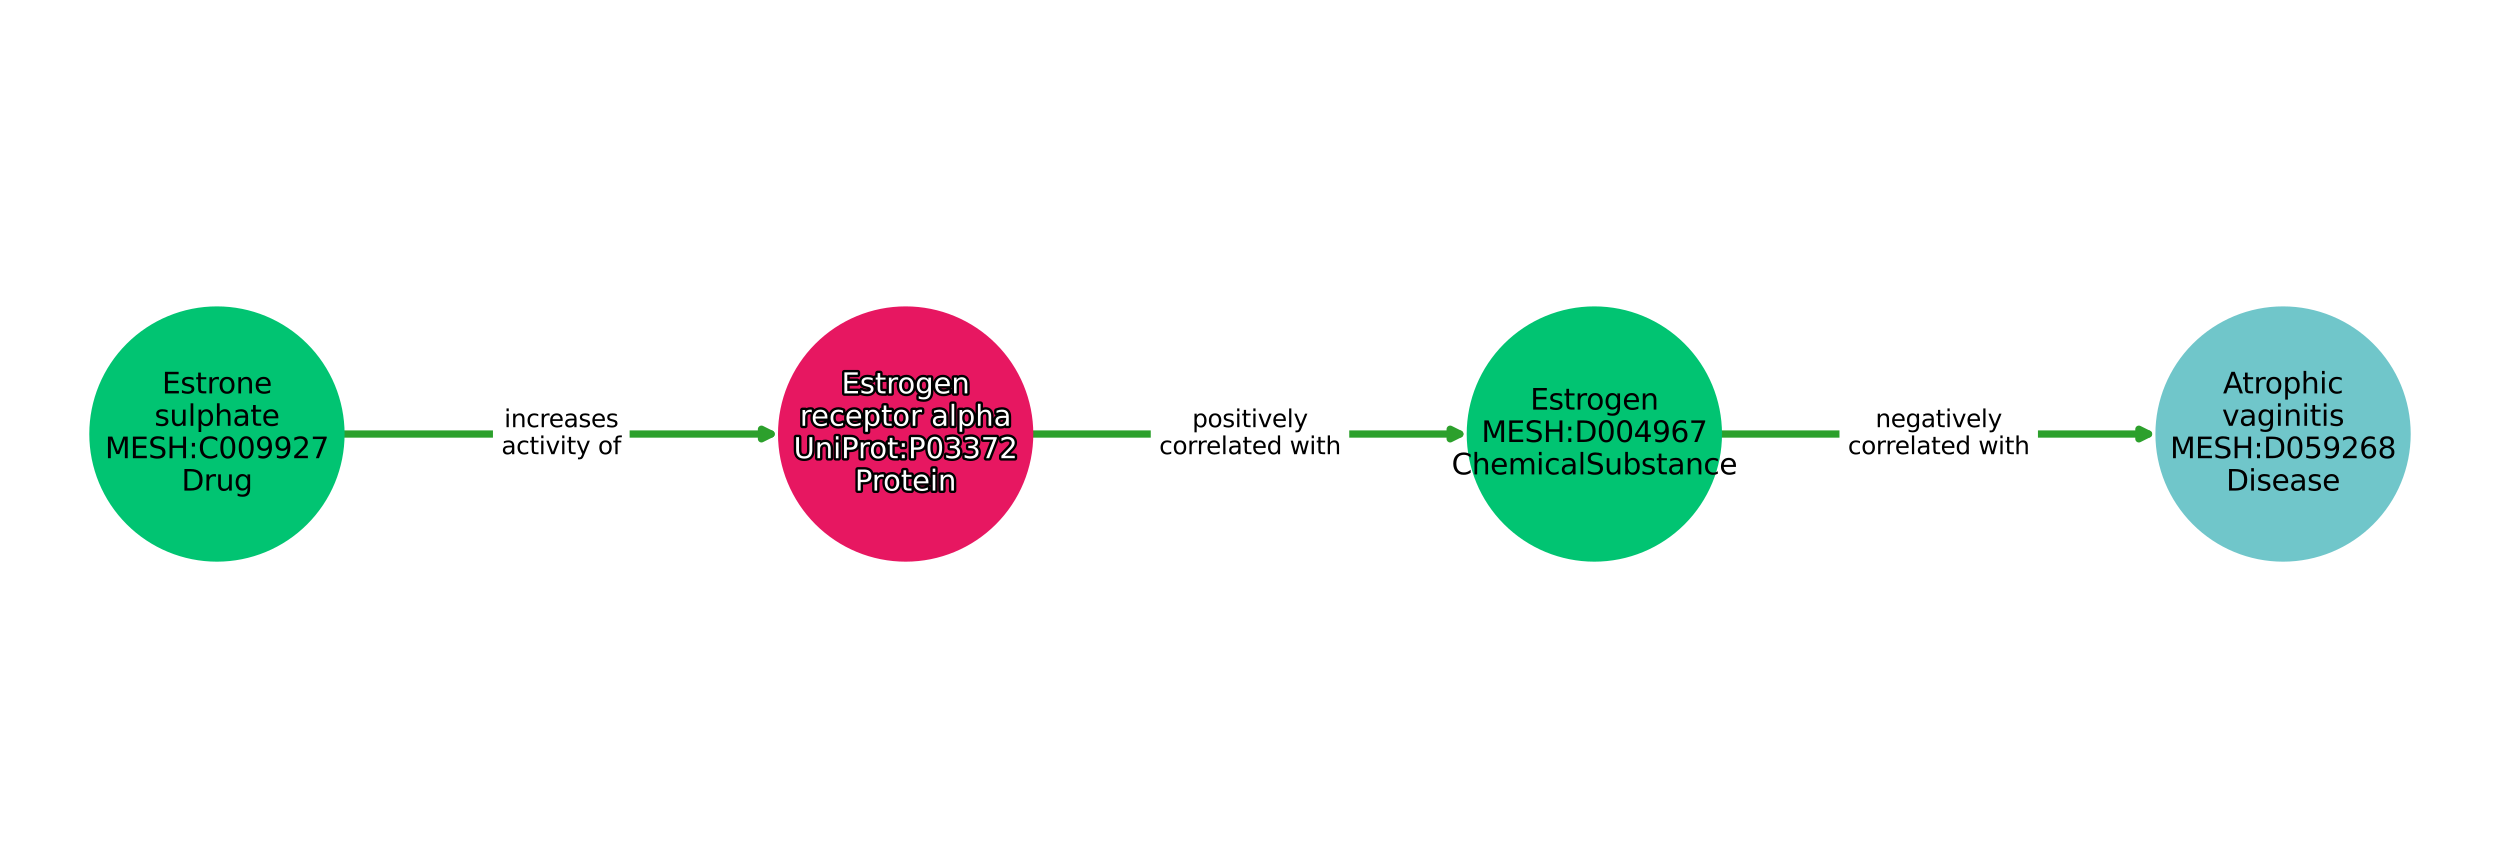 <?xml version="1.0" encoding="utf-8" standalone="no"?>
<!DOCTYPE svg PUBLIC "-//W3C//DTD SVG 1.1//EN"
  "http://www.w3.org/Graphics/SVG/1.1/DTD/svg11.dtd">
<svg xmlns:xlink="http://www.w3.org/1999/xlink" width="1036.8pt" height="360pt" viewBox="0 0 1036.8 360" xmlns="http://www.w3.org/2000/svg" version="1.1">
 <defs>
  <style type="text/css">*{stroke-linejoin: round; stroke-linecap: butt}</style>
 </defs>
 <g id="figure_1">
  <g id="patch_1">
   <path d="M 0 360 
L 1036.8 360 
L 1036.8 0 
L 0 0 
z
" style="fill: #ffffff"/>
  </g>
  <g id="axes_1">
   <g id="patch_2">
    <path d="M 142.413 180 
Q 232.781 180 319.795 180 
" clip-path="url(#pba4026efce)" style="fill: none; stroke: #2ca02c; stroke-width: 3; stroke-linecap: round"/>
    <path d="M 315.795 178 
L 319.795 180 
L 315.795 182 
L 315.795 178 
z
" clip-path="url(#pba4026efce)" style="fill: #2ca02c; stroke: #2ca02c; stroke-width: 3; stroke-linecap: round"/>
   </g>
   <g id="patch_3">
    <path d="M 428.032 180 
Q 518.4 180 605.414 180 
" clip-path="url(#pba4026efce)" style="fill: none; stroke: #2ca02c; stroke-width: 3; stroke-linecap: round"/>
    <path d="M 601.414 178 
L 605.414 180 
L 601.414 182 
L 601.414 178 
z
" clip-path="url(#pba4026efce)" style="fill: #2ca02c; stroke: #2ca02c; stroke-width: 3; stroke-linecap: round"/>
   </g>
   <g id="patch_4">
    <path d="M 713.652 180 
Q 804.02 180 891.034 180 
" clip-path="url(#pba4026efce)" style="fill: none; stroke: #2ca02c; stroke-width: 3; stroke-linecap: round"/>
    <path d="M 887.034 178 
L 891.034 180 
L 887.034 182 
L 887.034 178 
z
" clip-path="url(#pba4026efce)" style="fill: #2ca02c; stroke: #2ca02c; stroke-width: 3; stroke-linecap: round"/>
   </g>
   <g id="text_1">
    <g id="patch_5">
     <path d="M 207.941 193.438 
L 257.619 193.438 
Q 260.619 193.438 260.619 190.438 
L 260.619 169.562 
Q 260.619 166.562 257.619 166.562 
L 207.941 166.562 
Q 204.941 166.562 204.941 169.562 
L 204.941 190.438 
Q 204.941 193.438 207.941 193.438 
z
" clip-path="url(#pba4026efce)" style="fill: #ffffff; stroke: #ffffff; stroke-linejoin: miter"/>
    </g>
    <g clip-path="url(#pba4026efce)">
     <!-- increases -->
     <g transform="translate(209.104 177.16)scale(0.1 -0.1)">
      <defs>
       <path id="DejaVuSans-69" d="M 603 3500 
L 1178 3500 
L 1178 0 
L 603 0 
L 603 3500 
z
M 603 4863 
L 1178 4863 
L 1178 4134 
L 603 4134 
L 603 4863 
z
" transform="scale(0.016)"/>
       <path id="DejaVuSans-6e" d="M 3513 2113 
L 3513 0 
L 2938 0 
L 2938 2094 
Q 2938 2591 2744 2837 
Q 2550 3084 2163 3084 
Q 1697 3084 1428 2787 
Q 1159 2491 1159 1978 
L 1159 0 
L 581 0 
L 581 3500 
L 1159 3500 
L 1159 2956 
Q 1366 3272 1645 3428 
Q 1925 3584 2291 3584 
Q 2894 3584 3203 3211 
Q 3513 2838 3513 2113 
z
" transform="scale(0.016)"/>
       <path id="DejaVuSans-63" d="M 3122 3366 
L 3122 2828 
Q 2878 2963 2633 3030 
Q 2388 3097 2138 3097 
Q 1578 3097 1268 2742 
Q 959 2388 959 1747 
Q 959 1106 1268 751 
Q 1578 397 2138 397 
Q 2388 397 2633 464 
Q 2878 531 3122 666 
L 3122 134 
Q 2881 22 2623 -34 
Q 2366 -91 2075 -91 
Q 1284 -91 818 406 
Q 353 903 353 1747 
Q 353 2603 823 3093 
Q 1294 3584 2113 3584 
Q 2378 3584 2631 3529 
Q 2884 3475 3122 3366 
z
" transform="scale(0.016)"/>
       <path id="DejaVuSans-72" d="M 2631 2963 
Q 2534 3019 2420 3045 
Q 2306 3072 2169 3072 
Q 1681 3072 1420 2755 
Q 1159 2438 1159 1844 
L 1159 0 
L 581 0 
L 581 3500 
L 1159 3500 
L 1159 2956 
Q 1341 3275 1631 3429 
Q 1922 3584 2338 3584 
Q 2397 3584 2469 3576 
Q 2541 3569 2628 3553 
L 2631 2963 
z
" transform="scale(0.016)"/>
       <path id="DejaVuSans-65" d="M 3597 1894 
L 3597 1613 
L 953 1613 
Q 991 1019 1311 708 
Q 1631 397 2203 397 
Q 2534 397 2845 478 
Q 3156 559 3463 722 
L 3463 178 
Q 3153 47 2828 -22 
Q 2503 -91 2169 -91 
Q 1331 -91 842 396 
Q 353 884 353 1716 
Q 353 2575 817 3079 
Q 1281 3584 2069 3584 
Q 2775 3584 3186 3129 
Q 3597 2675 3597 1894 
z
M 3022 2063 
Q 3016 2534 2758 2815 
Q 2500 3097 2075 3097 
Q 1594 3097 1305 2825 
Q 1016 2553 972 2059 
L 3022 2063 
z
" transform="scale(0.016)"/>
       <path id="DejaVuSans-61" d="M 2194 1759 
Q 1497 1759 1228 1600 
Q 959 1441 959 1056 
Q 959 750 1161 570 
Q 1363 391 1709 391 
Q 2188 391 2477 730 
Q 2766 1069 2766 1631 
L 2766 1759 
L 2194 1759 
z
M 3341 1997 
L 3341 0 
L 2766 0 
L 2766 531 
Q 2569 213 2275 61 
Q 1981 -91 1556 -91 
Q 1019 -91 701 211 
Q 384 513 384 1019 
Q 384 1609 779 1909 
Q 1175 2209 1959 2209 
L 2766 2209 
L 2766 2266 
Q 2766 2663 2505 2880 
Q 2244 3097 1772 3097 
Q 1472 3097 1187 3025 
Q 903 2953 641 2809 
L 641 3341 
Q 956 3463 1253 3523 
Q 1550 3584 1831 3584 
Q 2591 3584 2966 3190 
Q 3341 2797 3341 1997 
z
" transform="scale(0.016)"/>
       <path id="DejaVuSans-73" d="M 2834 3397 
L 2834 2853 
Q 2591 2978 2328 3040 
Q 2066 3103 1784 3103 
Q 1356 3103 1142 2972 
Q 928 2841 928 2578 
Q 928 2378 1081 2264 
Q 1234 2150 1697 2047 
L 1894 2003 
Q 2506 1872 2764 1633 
Q 3022 1394 3022 966 
Q 3022 478 2636 193 
Q 2250 -91 1575 -91 
Q 1294 -91 989 -36 
Q 684 19 347 128 
L 347 722 
Q 666 556 975 473 
Q 1284 391 1588 391 
Q 1994 391 2212 530 
Q 2431 669 2431 922 
Q 2431 1156 2273 1281 
Q 2116 1406 1581 1522 
L 1381 1569 
Q 847 1681 609 1914 
Q 372 2147 372 2553 
Q 372 3047 722 3315 
Q 1072 3584 1716 3584 
Q 2034 3584 2315 3537 
Q 2597 3491 2834 3397 
z
" transform="scale(0.016)"/>
      </defs>
      <use xlink:href="#DejaVuSans-69"/>
      <use xlink:href="#DejaVuSans-6e" x="27.783"/>
      <use xlink:href="#DejaVuSans-63" x="91.162"/>
      <use xlink:href="#DejaVuSans-72" x="146.143"/>
      <use xlink:href="#DejaVuSans-65" x="185.006"/>
      <use xlink:href="#DejaVuSans-61" x="246.529"/>
      <use xlink:href="#DejaVuSans-73" x="307.809"/>
      <use xlink:href="#DejaVuSans-65" x="359.908"/>
      <use xlink:href="#DejaVuSans-73" x="421.432"/>
     </g>
    </g>
    <g clip-path="url(#pba4026efce)">
     <!-- activity of -->
     <g transform="translate(207.941 188.358)scale(0.1 -0.1)">
      <defs>
       <path id="DejaVuSans-74" d="M 1172 4494 
L 1172 3500 
L 2356 3500 
L 2356 3053 
L 1172 3053 
L 1172 1153 
Q 1172 725 1289 603 
Q 1406 481 1766 481 
L 2356 481 
L 2356 0 
L 1766 0 
Q 1100 0 847 248 
Q 594 497 594 1153 
L 594 3053 
L 172 3053 
L 172 3500 
L 594 3500 
L 594 4494 
L 1172 4494 
z
" transform="scale(0.016)"/>
       <path id="DejaVuSans-76" d="M 191 3500 
L 800 3500 
L 1894 563 
L 2988 3500 
L 3597 3500 
L 2284 0 
L 1503 0 
L 191 3500 
z
" transform="scale(0.016)"/>
       <path id="DejaVuSans-79" d="M 2059 -325 
Q 1816 -950 1584 -1140 
Q 1353 -1331 966 -1331 
L 506 -1331 
L 506 -850 
L 844 -850 
Q 1081 -850 1212 -737 
Q 1344 -625 1503 -206 
L 1606 56 
L 191 3500 
L 800 3500 
L 1894 763 
L 2988 3500 
L 3597 3500 
L 2059 -325 
z
" transform="scale(0.016)"/>
       <path id="DejaVuSans-20" transform="scale(0.016)"/>
       <path id="DejaVuSans-6f" d="M 1959 3097 
Q 1497 3097 1228 2736 
Q 959 2375 959 1747 
Q 959 1119 1226 758 
Q 1494 397 1959 397 
Q 2419 397 2687 759 
Q 2956 1122 2956 1747 
Q 2956 2369 2687 2733 
Q 2419 3097 1959 3097 
z
M 1959 3584 
Q 2709 3584 3137 3096 
Q 3566 2609 3566 1747 
Q 3566 888 3137 398 
Q 2709 -91 1959 -91 
Q 1206 -91 779 398 
Q 353 888 353 1747 
Q 353 2609 779 3096 
Q 1206 3584 1959 3584 
z
" transform="scale(0.016)"/>
       <path id="DejaVuSans-66" d="M 2375 4863 
L 2375 4384 
L 1825 4384 
Q 1516 4384 1395 4259 
Q 1275 4134 1275 3809 
L 1275 3500 
L 2222 3500 
L 2222 3053 
L 1275 3053 
L 1275 0 
L 697 0 
L 697 3053 
L 147 3053 
L 147 3500 
L 697 3500 
L 697 3744 
Q 697 4328 969 4595 
Q 1241 4863 1831 4863 
L 2375 4863 
z
" transform="scale(0.016)"/>
      </defs>
      <use xlink:href="#DejaVuSans-61"/>
      <use xlink:href="#DejaVuSans-63" x="61.279"/>
      <use xlink:href="#DejaVuSans-74" x="116.26"/>
      <use xlink:href="#DejaVuSans-69" x="155.469"/>
      <use xlink:href="#DejaVuSans-76" x="183.252"/>
      <use xlink:href="#DejaVuSans-69" x="242.432"/>
      <use xlink:href="#DejaVuSans-74" x="270.215"/>
      <use xlink:href="#DejaVuSans-79" x="309.424"/>
      <use xlink:href="#DejaVuSans-20" x="368.604"/>
      <use xlink:href="#DejaVuSans-6f" x="400.391"/>
      <use xlink:href="#DejaVuSans-66" x="461.572"/>
     </g>
    </g>
   </g>
   <g id="text_2">
    <g id="patch_6">
     <path d="M 480.744 193.438 
L 556.056 193.438 
Q 559.056 193.438 559.056 190.438 
L 559.056 169.562 
Q 559.056 166.562 556.056 166.562 
L 480.744 166.562 
Q 477.744 166.562 477.744 169.562 
L 477.744 190.438 
Q 477.744 193.438 480.744 193.438 
z
" clip-path="url(#pba4026efce)" style="fill: #ffffff; stroke: #ffffff; stroke-linejoin: miter"/>
    </g>
    <g clip-path="url(#pba4026efce)">
     <!-- positively -->
     <g transform="translate(494.439 177.16)scale(0.1 -0.1)">
      <defs>
       <path id="DejaVuSans-70" d="M 1159 525 
L 1159 -1331 
L 581 -1331 
L 581 3500 
L 1159 3500 
L 1159 2969 
Q 1341 3281 1617 3432 
Q 1894 3584 2278 3584 
Q 2916 3584 3314 3078 
Q 3713 2572 3713 1747 
Q 3713 922 3314 415 
Q 2916 -91 2278 -91 
Q 1894 -91 1617 61 
Q 1341 213 1159 525 
z
M 3116 1747 
Q 3116 2381 2855 2742 
Q 2594 3103 2138 3103 
Q 1681 3103 1420 2742 
Q 1159 2381 1159 1747 
Q 1159 1113 1420 752 
Q 1681 391 2138 391 
Q 2594 391 2855 752 
Q 3116 1113 3116 1747 
z
" transform="scale(0.016)"/>
       <path id="DejaVuSans-6c" d="M 603 4863 
L 1178 4863 
L 1178 0 
L 603 0 
L 603 4863 
z
" transform="scale(0.016)"/>
      </defs>
      <use xlink:href="#DejaVuSans-70"/>
      <use xlink:href="#DejaVuSans-6f" x="63.477"/>
      <use xlink:href="#DejaVuSans-73" x="124.658"/>
      <use xlink:href="#DejaVuSans-69" x="176.758"/>
      <use xlink:href="#DejaVuSans-74" x="204.541"/>
      <use xlink:href="#DejaVuSans-69" x="243.75"/>
      <use xlink:href="#DejaVuSans-76" x="271.533"/>
      <use xlink:href="#DejaVuSans-65" x="330.713"/>
      <use xlink:href="#DejaVuSans-6c" x="392.236"/>
      <use xlink:href="#DejaVuSans-79" x="420.02"/>
     </g>
    </g>
    <g clip-path="url(#pba4026efce)">
     <!-- correlated with -->
     <g transform="translate(480.744 188.358)scale(0.1 -0.1)">
      <defs>
       <path id="DejaVuSans-64" d="M 2906 2969 
L 2906 4863 
L 3481 4863 
L 3481 0 
L 2906 0 
L 2906 525 
Q 2725 213 2448 61 
Q 2172 -91 1784 -91 
Q 1150 -91 751 415 
Q 353 922 353 1747 
Q 353 2572 751 3078 
Q 1150 3584 1784 3584 
Q 2172 3584 2448 3432 
Q 2725 3281 2906 2969 
z
M 947 1747 
Q 947 1113 1208 752 
Q 1469 391 1925 391 
Q 2381 391 2643 752 
Q 2906 1113 2906 1747 
Q 2906 2381 2643 2742 
Q 2381 3103 1925 3103 
Q 1469 3103 1208 2742 
Q 947 2381 947 1747 
z
" transform="scale(0.016)"/>
       <path id="DejaVuSans-77" d="M 269 3500 
L 844 3500 
L 1563 769 
L 2278 3500 
L 2956 3500 
L 3675 769 
L 4391 3500 
L 4966 3500 
L 4050 0 
L 3372 0 
L 2619 2869 
L 1863 0 
L 1184 0 
L 269 3500 
z
" transform="scale(0.016)"/>
       <path id="DejaVuSans-68" d="M 3513 2113 
L 3513 0 
L 2938 0 
L 2938 2094 
Q 2938 2591 2744 2837 
Q 2550 3084 2163 3084 
Q 1697 3084 1428 2787 
Q 1159 2491 1159 1978 
L 1159 0 
L 581 0 
L 581 4863 
L 1159 4863 
L 1159 2956 
Q 1366 3272 1645 3428 
Q 1925 3584 2291 3584 
Q 2894 3584 3203 3211 
Q 3513 2838 3513 2113 
z
" transform="scale(0.016)"/>
      </defs>
      <use xlink:href="#DejaVuSans-63"/>
      <use xlink:href="#DejaVuSans-6f" x="54.98"/>
      <use xlink:href="#DejaVuSans-72" x="116.162"/>
      <use xlink:href="#DejaVuSans-72" x="155.525"/>
      <use xlink:href="#DejaVuSans-65" x="194.389"/>
      <use xlink:href="#DejaVuSans-6c" x="255.912"/>
      <use xlink:href="#DejaVuSans-61" x="283.695"/>
      <use xlink:href="#DejaVuSans-74" x="344.975"/>
      <use xlink:href="#DejaVuSans-65" x="384.184"/>
      <use xlink:href="#DejaVuSans-64" x="445.707"/>
      <use xlink:href="#DejaVuSans-20" x="509.184"/>
      <use xlink:href="#DejaVuSans-77" x="540.971"/>
      <use xlink:href="#DejaVuSans-69" x="622.758"/>
      <use xlink:href="#DejaVuSans-74" x="650.541"/>
      <use xlink:href="#DejaVuSans-68" x="689.75"/>
     </g>
    </g>
   </g>
   <g id="text_3">
    <g id="patch_7">
     <path d="M 766.364 193.438 
L 841.676 193.438 
Q 844.676 193.438 844.676 190.438 
L 844.676 169.562 
Q 844.676 166.562 841.676 166.562 
L 766.364 166.562 
Q 763.364 166.562 763.364 169.562 
L 763.364 190.438 
Q 763.364 193.438 766.364 193.438 
z
" clip-path="url(#pba4026efce)" style="fill: #ffffff; stroke: #ffffff; stroke-linejoin: miter"/>
    </g>
    <g clip-path="url(#pba4026efce)">
     <!-- negatively -->
     <g transform="translate(777.803 177.16)scale(0.1 -0.1)">
      <defs>
       <path id="DejaVuSans-67" d="M 2906 1791 
Q 2906 2416 2648 2759 
Q 2391 3103 1925 3103 
Q 1463 3103 1205 2759 
Q 947 2416 947 1791 
Q 947 1169 1205 825 
Q 1463 481 1925 481 
Q 2391 481 2648 825 
Q 2906 1169 2906 1791 
z
M 3481 434 
Q 3481 -459 3084 -895 
Q 2688 -1331 1869 -1331 
Q 1566 -1331 1297 -1286 
Q 1028 -1241 775 -1147 
L 775 -588 
Q 1028 -725 1275 -790 
Q 1522 -856 1778 -856 
Q 2344 -856 2625 -561 
Q 2906 -266 2906 331 
L 2906 616 
Q 2728 306 2450 153 
Q 2172 0 1784 0 
Q 1141 0 747 490 
Q 353 981 353 1791 
Q 353 2603 747 3093 
Q 1141 3584 1784 3584 
Q 2172 3584 2450 3431 
Q 2728 3278 2906 2969 
L 2906 3500 
L 3481 3500 
L 3481 434 
z
" transform="scale(0.016)"/>
      </defs>
      <use xlink:href="#DejaVuSans-6e"/>
      <use xlink:href="#DejaVuSans-65" x="63.379"/>
      <use xlink:href="#DejaVuSans-67" x="124.902"/>
      <use xlink:href="#DejaVuSans-61" x="188.379"/>
      <use xlink:href="#DejaVuSans-74" x="249.658"/>
      <use xlink:href="#DejaVuSans-69" x="288.867"/>
      <use xlink:href="#DejaVuSans-76" x="316.65"/>
      <use xlink:href="#DejaVuSans-65" x="375.83"/>
      <use xlink:href="#DejaVuSans-6c" x="437.354"/>
      <use xlink:href="#DejaVuSans-79" x="465.137"/>
     </g>
    </g>
    <g clip-path="url(#pba4026efce)">
     <!-- correlated with -->
     <g transform="translate(766.364 188.358)scale(0.1 -0.1)">
      <use xlink:href="#DejaVuSans-63"/>
      <use xlink:href="#DejaVuSans-6f" x="54.98"/>
      <use xlink:href="#DejaVuSans-72" x="116.162"/>
      <use xlink:href="#DejaVuSans-72" x="155.525"/>
      <use xlink:href="#DejaVuSans-65" x="194.389"/>
      <use xlink:href="#DejaVuSans-6c" x="255.912"/>
      <use xlink:href="#DejaVuSans-61" x="283.695"/>
      <use xlink:href="#DejaVuSans-74" x="344.975"/>
      <use xlink:href="#DejaVuSans-65" x="384.184"/>
      <use xlink:href="#DejaVuSans-64" x="445.707"/>
      <use xlink:href="#DejaVuSans-20" x="509.184"/>
      <use xlink:href="#DejaVuSans-77" x="540.971"/>
      <use xlink:href="#DejaVuSans-69" x="622.758"/>
      <use xlink:href="#DejaVuSans-74" x="650.541"/>
      <use xlink:href="#DejaVuSans-68" x="689.75"/>
     </g>
    </g>
   </g>
   <g id="PathCollection_1">
    <defs>
     <path id="C0_0_235602be10" d="M 0 52.44 
C 13.907 52.44 27.247 46.915 37.081 37.081 
C 46.915 27.247 52.44 13.907 52.44 -0 
C 52.44 -13.907 46.915 -27.247 37.081 -37.081 
C 27.247 -46.915 13.907 -52.44 0 -52.44 
C -13.907 -52.44 -27.247 -46.915 -37.081 -37.081 
C -46.915 -27.247 -52.44 -13.907 -52.44 0 
C -52.44 13.907 -46.915 27.247 -37.081 37.081 
C -27.247 46.915 -13.907 52.44 0 52.44 
z
"/>
    </defs>
    <g clip-path="url(#pba4026efce)">
     <use xlink:href="#C0_0_235602be10" x="89.97" y="180" style="fill: #01c472; stroke: #01c472"/>
    </g>
    <g clip-path="url(#pba4026efce)">
     <use xlink:href="#C0_0_235602be10" x="375.59" y="180" style="fill: #e71761; stroke: #e71761"/>
    </g>
    <g clip-path="url(#pba4026efce)">
     <use xlink:href="#C0_0_235602be10" x="661.21" y="180" style="fill: #01c472; stroke: #01c472"/>
    </g>
    <g clip-path="url(#pba4026efce)">
     <use xlink:href="#C0_0_235602be10" x="946.83" y="180" style="fill: #70c6ca; stroke: #70c6ca"/>
    </g>
   </g>
   <g id="text_4">
    <path d="M 350.192 154.406 
L 355.724 154.406 
L 355.724 155.404 
L 351.375 155.404 
L 351.375 157.993 
L 355.542 157.993 
L 355.542 158.989 
L 351.375 158.989 
L 351.375 162.16 
L 355.829 162.16 
L 355.829 163.155 
L 350.192 163.155 
L 350.192 154.406 
z
M 361.911 156.786 
L 361.911 157.806 
Q 361.455 157.571 360.962 157.455 
Q 360.471 157.337 359.942 157.337 
Q 359.139 157.337 358.738 157.583 
Q 358.337 157.828 358.337 158.321 
Q 358.337 158.696 358.624 158.91 
Q 358.911 159.124 359.779 159.317 
L 360.148 159.4 
Q 361.296 159.645 361.779 160.093 
Q 362.263 160.541 362.263 161.344 
Q 362.263 162.259 361.539 162.793 
Q 360.816 163.326 359.55 163.326 
Q 359.023 163.326 358.451 163.223 
Q 357.879 163.12 357.247 162.915 
L 357.247 161.801 
Q 357.846 162.113 358.425 162.268 
Q 359.004 162.422 359.574 162.422 
Q 360.336 162.422 360.744 162.161 
Q 361.155 161.901 361.155 161.426 
Q 361.155 160.988 360.859 160.753 
Q 360.564 160.519 359.561 160.301 
L 359.186 160.213 
Q 358.185 160.003 357.739 159.566 
Q 357.294 159.13 357.294 158.368 
Q 357.294 157.442 357.951 156.94 
Q 358.607 156.435 359.814 156.435 
Q 360.411 156.435 360.937 156.523 
Q 361.466 156.61 361.911 156.786 
z
M 365.046 154.729 
L 365.046 156.593 
L 367.266 156.593 
L 367.266 157.431 
L 365.046 157.431 
L 365.046 160.993 
Q 365.046 161.796 365.266 162.025 
Q 365.485 162.253 366.16 162.253 
L 367.266 162.253 
L 367.266 163.155 
L 366.16 163.155 
Q 364.911 163.155 364.437 162.69 
Q 363.963 162.223 363.963 160.993 
L 363.963 157.431 
L 363.171 157.431 
L 363.171 156.593 
L 363.963 156.593 
L 363.963 154.729 
L 365.046 154.729 
z
M 372.487 157.6 
Q 372.305 157.495 372.091 157.446 
Q 371.878 157.395 371.621 157.395 
Q 370.706 157.395 370.216 157.99 
Q 369.727 158.584 369.727 159.698 
L 369.727 163.155 
L 368.643 163.155 
L 368.643 156.593 
L 369.727 156.593 
L 369.727 157.613 
Q 370.068 157.015 370.612 156.726 
Q 371.158 156.435 371.938 156.435 
Q 372.048 156.435 372.183 156.45 
Q 372.318 156.463 372.481 156.493 
L 372.487 157.6 
z
M 375.891 157.348 
Q 375.024 157.348 374.52 158.025 
Q 374.016 158.702 374.016 159.88 
Q 374.016 161.057 374.516 161.734 
Q 375.019 162.411 375.891 162.411 
Q 376.753 162.411 377.256 161.732 
Q 377.76 161.051 377.76 159.88 
Q 377.76 158.713 377.256 158.031 
Q 376.753 157.348 375.891 157.348 
z
M 375.891 156.435 
Q 377.297 156.435 378.099 157.35 
Q 378.904 158.263 378.904 159.88 
Q 378.904 161.49 378.099 162.409 
Q 377.297 163.326 375.891 163.326 
Q 374.479 163.326 373.678 162.409 
Q 372.879 161.49 372.879 159.88 
Q 372.879 158.263 373.678 157.35 
Q 374.479 156.435 375.891 156.435 
z
M 385.008 159.797 
Q 385.008 158.625 384.524 157.982 
Q 384.042 157.337 383.169 157.337 
Q 382.302 157.337 381.819 157.982 
Q 381.335 158.625 381.335 159.797 
Q 381.335 160.963 381.819 161.608 
Q 382.302 162.253 383.169 162.253 
Q 384.042 162.253 384.524 161.608 
Q 385.008 160.963 385.008 159.797 
z
M 386.086 162.341 
Q 386.086 164.016 385.342 164.833 
Q 384.599 165.651 383.064 165.651 
Q 382.495 165.651 381.991 165.566 
Q 381.487 165.482 381.012 165.306 
L 381.012 164.258 
Q 381.487 164.515 381.95 164.636 
Q 382.413 164.76 382.893 164.76 
Q 383.954 164.76 384.481 164.207 
Q 385.008 163.654 385.008 162.535 
L 385.008 162 
Q 384.674 162.581 384.153 162.868 
Q 383.632 163.155 382.904 163.155 
Q 381.699 163.155 380.96 162.236 
Q 380.221 161.316 380.221 159.797 
Q 380.221 158.275 380.96 157.356 
Q 381.699 156.435 382.904 156.435 
Q 383.632 156.435 384.153 156.722 
Q 384.674 157.009 385.008 157.588 
L 385.008 156.593 
L 386.086 156.593 
L 386.086 162.341 
z
M 393.921 159.604 
L 393.921 160.131 
L 388.963 160.131 
Q 389.035 161.245 389.635 161.828 
Q 390.235 162.411 391.307 162.411 
Q 391.928 162.411 392.511 162.259 
Q 393.094 162.107 393.67 161.801 
L 393.67 162.821 
Q 393.088 163.067 392.479 163.196 
Q 391.87 163.326 391.243 163.326 
Q 389.672 163.326 388.755 162.413 
Q 387.838 161.498 387.838 159.938 
Q 387.838 158.327 388.708 157.382 
Q 389.578 156.435 391.056 156.435 
Q 392.38 156.435 393.15 157.288 
Q 393.921 158.14 393.921 159.604 
z
M 392.843 159.287 
Q 392.831 158.404 392.348 157.877 
Q 391.864 157.348 391.067 157.348 
Q 390.165 157.348 389.623 157.858 
Q 389.081 158.368 388.999 159.295 
L 392.843 159.287 
z
M 401.146 159.193 
L 401.146 163.155 
L 400.068 163.155 
L 400.068 159.229 
Q 400.068 158.297 399.704 157.836 
Q 399.34 157.373 398.615 157.373 
Q 397.741 157.373 397.237 157.93 
Q 396.732 158.485 396.732 159.446 
L 396.732 163.155 
L 395.649 163.155 
L 395.649 156.593 
L 396.732 156.593 
L 396.732 157.613 
Q 397.12 157.02 397.644 156.728 
Q 398.169 156.435 398.855 156.435 
Q 399.985 156.435 400.565 157.135 
Q 401.146 157.834 401.146 159.193 
z
" clip-path="url(#pba4026efce)" style="fill: #ffffff; stroke: #000000; stroke-width: 2"/>
    <path d="M 350.192 154.406 
L 355.724 154.406 
L 355.724 155.404 
L 351.375 155.404 
L 351.375 157.993 
L 355.542 157.993 
L 355.542 158.989 
L 351.375 158.989 
L 351.375 162.16 
L 355.829 162.16 
L 355.829 163.155 
L 350.192 163.155 
L 350.192 154.406 
z
M 361.911 156.786 
L 361.911 157.806 
Q 361.455 157.571 360.962 157.455 
Q 360.471 157.337 359.942 157.337 
Q 359.139 157.337 358.738 157.583 
Q 358.337 157.828 358.337 158.321 
Q 358.337 158.696 358.624 158.91 
Q 358.911 159.124 359.779 159.317 
L 360.148 159.4 
Q 361.296 159.645 361.779 160.093 
Q 362.263 160.541 362.263 161.344 
Q 362.263 162.259 361.539 162.793 
Q 360.816 163.326 359.55 163.326 
Q 359.023 163.326 358.451 163.223 
Q 357.879 163.12 357.247 162.915 
L 357.247 161.801 
Q 357.846 162.113 358.425 162.268 
Q 359.004 162.422 359.574 162.422 
Q 360.336 162.422 360.744 162.161 
Q 361.155 161.901 361.155 161.426 
Q 361.155 160.988 360.859 160.753 
Q 360.564 160.519 359.561 160.301 
L 359.186 160.213 
Q 358.185 160.003 357.739 159.566 
Q 357.294 159.13 357.294 158.368 
Q 357.294 157.442 357.951 156.94 
Q 358.607 156.435 359.814 156.435 
Q 360.411 156.435 360.937 156.523 
Q 361.466 156.61 361.911 156.786 
z
M 365.046 154.729 
L 365.046 156.593 
L 367.266 156.593 
L 367.266 157.431 
L 365.046 157.431 
L 365.046 160.993 
Q 365.046 161.796 365.266 162.025 
Q 365.485 162.253 366.16 162.253 
L 367.266 162.253 
L 367.266 163.155 
L 366.16 163.155 
Q 364.911 163.155 364.437 162.69 
Q 363.963 162.223 363.963 160.993 
L 363.963 157.431 
L 363.171 157.431 
L 363.171 156.593 
L 363.963 156.593 
L 363.963 154.729 
L 365.046 154.729 
z
M 372.487 157.6 
Q 372.305 157.495 372.091 157.446 
Q 371.878 157.395 371.621 157.395 
Q 370.706 157.395 370.216 157.99 
Q 369.727 158.584 369.727 159.698 
L 369.727 163.155 
L 368.643 163.155 
L 368.643 156.593 
L 369.727 156.593 
L 369.727 157.613 
Q 370.068 157.015 370.612 156.726 
Q 371.158 156.435 371.938 156.435 
Q 372.048 156.435 372.183 156.45 
Q 372.318 156.463 372.481 156.493 
L 372.487 157.6 
z
M 375.891 157.348 
Q 375.024 157.348 374.52 158.025 
Q 374.016 158.702 374.016 159.88 
Q 374.016 161.057 374.516 161.734 
Q 375.019 162.411 375.891 162.411 
Q 376.753 162.411 377.256 161.732 
Q 377.76 161.051 377.76 159.88 
Q 377.76 158.713 377.256 158.031 
Q 376.753 157.348 375.891 157.348 
z
M 375.891 156.435 
Q 377.297 156.435 378.099 157.35 
Q 378.904 158.263 378.904 159.88 
Q 378.904 161.49 378.099 162.409 
Q 377.297 163.326 375.891 163.326 
Q 374.479 163.326 373.678 162.409 
Q 372.879 161.49 372.879 159.88 
Q 372.879 158.263 373.678 157.35 
Q 374.479 156.435 375.891 156.435 
z
M 385.008 159.797 
Q 385.008 158.625 384.524 157.982 
Q 384.042 157.337 383.169 157.337 
Q 382.302 157.337 381.819 157.982 
Q 381.335 158.625 381.335 159.797 
Q 381.335 160.963 381.819 161.608 
Q 382.302 162.253 383.169 162.253 
Q 384.042 162.253 384.524 161.608 
Q 385.008 160.963 385.008 159.797 
z
M 386.086 162.341 
Q 386.086 164.016 385.342 164.833 
Q 384.599 165.651 383.064 165.651 
Q 382.495 165.651 381.991 165.566 
Q 381.487 165.482 381.012 165.306 
L 381.012 164.258 
Q 381.487 164.515 381.95 164.636 
Q 382.413 164.76 382.893 164.76 
Q 383.954 164.76 384.481 164.207 
Q 385.008 163.654 385.008 162.535 
L 385.008 162 
Q 384.674 162.581 384.153 162.868 
Q 383.632 163.155 382.904 163.155 
Q 381.699 163.155 380.96 162.236 
Q 380.221 161.316 380.221 159.797 
Q 380.221 158.275 380.96 157.356 
Q 381.699 156.435 382.904 156.435 
Q 383.632 156.435 384.153 156.722 
Q 384.674 157.009 385.008 157.588 
L 385.008 156.593 
L 386.086 156.593 
L 386.086 162.341 
z
M 393.921 159.604 
L 393.921 160.131 
L 388.963 160.131 
Q 389.035 161.245 389.635 161.828 
Q 390.235 162.411 391.307 162.411 
Q 391.928 162.411 392.511 162.259 
Q 393.094 162.107 393.67 161.801 
L 393.67 162.821 
Q 393.088 163.067 392.479 163.196 
Q 391.87 163.326 391.243 163.326 
Q 389.672 163.326 388.755 162.413 
Q 387.838 161.498 387.838 159.938 
Q 387.838 158.327 388.708 157.382 
Q 389.578 156.435 391.056 156.435 
Q 392.38 156.435 393.15 157.288 
Q 393.921 158.14 393.921 159.604 
z
M 392.843 159.287 
Q 392.831 158.404 392.348 157.877 
Q 391.864 157.348 391.067 157.348 
Q 390.165 157.348 389.623 157.858 
Q 389.081 158.368 388.999 159.295 
L 392.843 159.287 
z
M 401.146 159.193 
L 401.146 163.155 
L 400.068 163.155 
L 400.068 159.229 
Q 400.068 158.297 399.704 157.836 
Q 399.34 157.373 398.615 157.373 
Q 397.741 157.373 397.237 157.93 
Q 396.732 158.485 396.732 159.446 
L 396.732 163.155 
L 395.649 163.155 
L 395.649 156.593 
L 396.732 156.593 
L 396.732 157.613 
Q 397.12 157.02 397.644 156.728 
Q 398.169 156.435 398.855 156.435 
Q 399.985 156.435 400.565 157.135 
Q 401.146 157.834 401.146 159.193 
z
" clip-path="url(#pba4026efce)" style="fill: #ffffff"/>
    <path d="M 336.671 171.037 
Q 336.489 170.932 336.275 170.883 
Q 336.061 170.833 335.804 170.833 
Q 334.889 170.833 334.4 171.427 
Q 333.911 172.021 333.911 173.135 
L 333.911 176.593 
L 332.827 176.593 
L 332.827 170.03 
L 333.911 170.03 
L 333.911 171.05 
Q 334.252 170.452 334.796 170.163 
Q 335.341 169.873 336.121 169.873 
Q 336.232 169.873 336.367 169.888 
Q 336.502 169.901 336.665 169.931 
L 336.671 171.037 
z
M 343.146 173.041 
L 343.146 173.568 
L 338.188 173.568 
Q 338.259 174.682 338.859 175.265 
Q 339.459 175.848 340.532 175.848 
Q 341.152 175.848 341.736 175.696 
Q 342.319 175.544 342.894 175.239 
L 342.894 176.259 
Q 342.313 176.504 341.704 176.634 
Q 341.094 176.763 340.468 176.763 
Q 338.897 176.763 337.98 175.85 
Q 337.063 174.935 337.063 173.375 
Q 337.063 171.764 337.933 170.819 
Q 338.803 169.873 340.281 169.873 
Q 341.604 169.873 342.375 170.726 
Q 343.146 171.577 343.146 173.041 
z
M 342.067 172.724 
Q 342.056 171.841 341.572 171.314 
Q 341.089 170.786 340.292 170.786 
Q 339.39 170.786 338.848 171.296 
Q 338.306 171.806 338.224 172.732 
L 342.067 172.724 
z
M 349.638 170.281 
L 349.638 171.29 
Q 349.18 171.037 348.721 170.911 
Q 348.261 170.786 347.793 170.786 
Q 346.743 170.786 346.161 171.451 
Q 345.582 172.115 345.582 173.317 
Q 345.582 174.519 346.161 175.184 
Q 346.743 175.848 347.793 175.848 
Q 348.261 175.848 348.721 175.723 
Q 349.18 175.597 349.638 175.344 
L 349.638 176.341 
Q 349.186 176.551 348.702 176.656 
Q 348.22 176.763 347.675 176.763 
Q 346.191 176.763 345.318 175.831 
Q 344.446 174.899 344.446 173.317 
Q 344.446 171.712 345.327 170.793 
Q 346.21 169.873 347.746 169.873 
Q 348.243 169.873 348.717 169.976 
Q 349.191 170.077 349.638 170.281 
z
M 357.126 173.041 
L 357.126 173.568 
L 352.169 173.568 
Q 352.24 174.682 352.84 175.265 
Q 353.44 175.848 354.512 175.848 
Q 355.133 175.848 355.716 175.696 
Q 356.299 175.544 356.875 175.239 
L 356.875 176.259 
Q 356.294 176.504 355.684 176.634 
Q 355.075 176.763 354.449 176.763 
Q 352.877 176.763 351.96 175.85 
Q 351.044 174.935 351.044 173.375 
Q 351.044 171.764 351.914 170.819 
Q 352.784 169.873 354.261 169.873 
Q 355.585 169.873 356.355 170.726 
Q 357.126 171.577 357.126 173.041 
z
M 356.048 172.724 
Q 356.037 171.841 355.553 171.314 
Q 355.069 170.786 354.272 170.786 
Q 353.37 170.786 352.829 171.296 
Q 352.287 171.806 352.204 172.732 
L 356.048 172.724 
z
M 359.938 175.608 
L 359.938 179.088 
L 358.854 179.088 
L 358.854 170.03 
L 359.938 170.03 
L 359.938 171.026 
Q 360.279 170.441 360.796 170.158 
Q 361.316 169.873 362.036 169.873 
Q 363.232 169.873 363.978 170.821 
Q 364.726 171.77 364.726 173.317 
Q 364.726 174.864 363.978 175.814 
Q 363.232 176.763 362.036 176.763 
Q 361.316 176.763 360.796 176.478 
Q 360.279 176.193 359.938 175.608 
z
M 363.607 173.317 
Q 363.607 172.128 363.118 171.451 
Q 362.628 170.774 361.773 170.774 
Q 360.916 170.774 360.427 171.451 
Q 359.938 172.128 359.938 173.317 
Q 359.938 174.506 360.427 175.183 
Q 360.916 175.859 361.773 175.859 
Q 362.628 175.859 363.118 175.183 
Q 363.607 174.506 363.607 173.317 
z
M 367.579 168.166 
L 367.579 170.03 
L 369.799 170.03 
L 369.799 170.868 
L 367.579 170.868 
L 367.579 174.431 
Q 367.579 175.233 367.799 175.462 
Q 368.018 175.691 368.693 175.691 
L 369.799 175.691 
L 369.799 176.593 
L 368.693 176.593 
Q 367.444 176.593 366.97 176.128 
Q 366.495 175.661 366.495 174.431 
L 366.495 170.868 
L 365.704 170.868 
L 365.704 170.03 
L 366.495 170.03 
L 366.495 168.166 
L 367.579 168.166 
z
M 373.76 170.786 
Q 372.894 170.786 372.389 171.463 
Q 371.885 172.139 371.885 173.317 
Q 371.885 174.494 372.385 175.171 
Q 372.888 175.848 373.76 175.848 
Q 374.622 175.848 375.125 175.169 
Q 375.629 174.489 375.629 173.317 
Q 375.629 172.151 375.125 171.468 
Q 374.622 170.786 373.76 170.786 
z
M 373.76 169.873 
Q 375.166 169.873 375.969 170.788 
Q 376.773 171.701 376.773 173.317 
Q 376.773 174.928 375.969 175.846 
Q 375.166 176.763 373.76 176.763 
Q 372.348 176.763 371.547 175.846 
Q 370.749 174.928 370.749 173.317 
Q 370.749 171.701 371.547 170.788 
Q 372.348 169.873 373.76 169.873 
z
M 382.362 171.037 
Q 382.18 170.932 381.966 170.883 
Q 381.752 170.833 381.495 170.833 
Q 380.58 170.833 380.091 171.427 
Q 379.602 172.021 379.602 173.135 
L 379.602 176.593 
L 378.518 176.593 
L 378.518 170.03 
L 379.602 170.03 
L 379.602 171.05 
Q 379.943 170.452 380.487 170.163 
Q 381.032 169.873 381.812 169.873 
Q 381.923 169.873 382.058 169.888 
Q 382.193 169.901 382.356 169.931 
L 382.362 171.037 
z
M 390.29 173.294 
Q 388.983 173.294 388.479 173.593 
Q 387.975 173.891 387.975 174.613 
Q 387.975 175.186 388.353 175.524 
Q 388.732 175.859 389.381 175.859 
Q 390.279 175.859 390.821 175.224 
Q 391.363 174.588 391.363 173.534 
L 391.363 173.294 
L 390.29 173.294 
z
M 392.441 172.848 
L 392.441 176.593 
L 391.363 176.593 
L 391.363 175.597 
Q 390.993 176.193 390.442 176.478 
Q 389.891 176.763 389.094 176.763 
Q 388.087 176.763 387.491 176.197 
Q 386.897 175.631 386.897 174.682 
Q 386.897 173.576 387.637 173.013 
Q 388.38 172.451 389.85 172.451 
L 391.363 172.451 
L 391.363 172.344 
Q 391.363 171.599 390.873 171.193 
Q 390.384 170.786 389.499 170.786 
Q 388.937 170.786 388.402 170.921 
Q 387.87 171.056 387.378 171.326 
L 387.378 170.328 
Q 387.969 170.099 388.526 169.987 
Q 389.083 169.873 389.61 169.873 
Q 391.035 169.873 391.738 170.611 
Q 392.441 171.348 392.441 172.848 
z
M 394.661 167.474 
L 395.739 167.474 
L 395.739 176.593 
L 394.661 176.593 
L 394.661 167.474 
z
M 399.037 175.608 
L 399.037 179.088 
L 397.953 179.088 
L 397.953 170.03 
L 399.037 170.03 
L 399.037 171.026 
Q 399.378 170.441 399.896 170.158 
Q 400.415 169.873 401.135 169.873 
Q 402.332 169.873 403.078 170.821 
Q 403.826 171.77 403.826 173.317 
Q 403.826 174.864 403.078 175.814 
Q 402.332 176.763 401.135 176.763 
Q 400.415 176.763 399.896 176.478 
Q 399.378 176.193 399.037 175.608 
z
M 402.707 173.317 
Q 402.707 172.128 402.217 171.451 
Q 401.728 170.774 400.873 170.774 
Q 400.016 170.774 399.527 171.451 
Q 399.037 172.128 399.037 173.317 
Q 399.037 174.506 399.527 175.183 
Q 400.016 175.859 400.873 175.859 
Q 401.728 175.859 402.217 175.183 
Q 402.707 174.506 402.707 173.317 
z
M 411.068 172.631 
L 411.068 176.593 
L 409.99 176.593 
L 409.99 172.666 
Q 409.99 171.734 409.626 171.273 
Q 409.263 170.81 408.537 170.81 
Q 407.663 170.81 407.159 171.367 
Q 406.654 171.922 406.654 172.884 
L 406.654 176.593 
L 405.571 176.593 
L 405.571 167.474 
L 406.654 167.474 
L 406.654 171.05 
Q 407.043 170.458 407.566 170.165 
Q 408.091 169.873 408.777 169.873 
Q 409.908 169.873 410.487 170.572 
Q 411.068 171.271 411.068 172.631 
z
M 416.2 173.294 
Q 414.894 173.294 414.389 173.593 
Q 413.885 173.891 413.885 174.613 
Q 413.885 175.186 414.264 175.524 
Q 414.642 175.859 415.291 175.859 
Q 416.189 175.859 416.731 175.224 
Q 417.273 174.588 417.273 173.534 
L 417.273 173.294 
L 416.2 173.294 
z
M 418.351 172.848 
L 418.351 176.593 
L 417.273 176.593 
L 417.273 175.597 
Q 416.904 176.193 416.352 176.478 
Q 415.801 176.763 415.004 176.763 
Q 413.997 176.763 413.401 176.197 
Q 412.807 175.631 412.807 174.682 
Q 412.807 173.576 413.547 173.013 
Q 414.29 172.451 415.76 172.451 
L 417.273 172.451 
L 417.273 172.344 
Q 417.273 171.599 416.784 171.193 
Q 416.294 170.786 415.409 170.786 
Q 414.847 170.786 414.312 170.921 
Q 413.78 171.056 413.289 171.326 
L 413.289 170.328 
Q 413.879 170.099 414.436 169.987 
Q 414.993 169.873 415.52 169.873 
Q 416.945 169.873 417.648 170.611 
Q 418.351 171.348 418.351 172.848 
z
" clip-path="url(#pba4026efce)" style="fill: #ffffff; stroke: #000000; stroke-width: 2"/>
    <path d="M 336.671 171.037 
Q 336.489 170.932 336.275 170.883 
Q 336.061 170.833 335.804 170.833 
Q 334.889 170.833 334.4 171.427 
Q 333.911 172.021 333.911 173.135 
L 333.911 176.593 
L 332.827 176.593 
L 332.827 170.03 
L 333.911 170.03 
L 333.911 171.05 
Q 334.252 170.452 334.796 170.163 
Q 335.341 169.873 336.121 169.873 
Q 336.232 169.873 336.367 169.888 
Q 336.502 169.901 336.665 169.931 
L 336.671 171.037 
z
M 343.146 173.041 
L 343.146 173.568 
L 338.188 173.568 
Q 338.259 174.682 338.859 175.265 
Q 339.459 175.848 340.532 175.848 
Q 341.152 175.848 341.736 175.696 
Q 342.319 175.544 342.894 175.239 
L 342.894 176.259 
Q 342.313 176.504 341.704 176.634 
Q 341.094 176.763 340.468 176.763 
Q 338.897 176.763 337.98 175.85 
Q 337.063 174.935 337.063 173.375 
Q 337.063 171.764 337.933 170.819 
Q 338.803 169.873 340.281 169.873 
Q 341.604 169.873 342.375 170.726 
Q 343.146 171.577 343.146 173.041 
z
M 342.067 172.724 
Q 342.056 171.841 341.572 171.314 
Q 341.089 170.786 340.292 170.786 
Q 339.39 170.786 338.848 171.296 
Q 338.306 171.806 338.224 172.732 
L 342.067 172.724 
z
M 349.638 170.281 
L 349.638 171.29 
Q 349.18 171.037 348.721 170.911 
Q 348.261 170.786 347.793 170.786 
Q 346.743 170.786 346.161 171.451 
Q 345.582 172.115 345.582 173.317 
Q 345.582 174.519 346.161 175.184 
Q 346.743 175.848 347.793 175.848 
Q 348.261 175.848 348.721 175.723 
Q 349.18 175.597 349.638 175.344 
L 349.638 176.341 
Q 349.186 176.551 348.702 176.656 
Q 348.22 176.763 347.675 176.763 
Q 346.191 176.763 345.318 175.831 
Q 344.446 174.899 344.446 173.317 
Q 344.446 171.712 345.327 170.793 
Q 346.21 169.873 347.746 169.873 
Q 348.243 169.873 348.717 169.976 
Q 349.191 170.077 349.638 170.281 
z
M 357.126 173.041 
L 357.126 173.568 
L 352.169 173.568 
Q 352.24 174.682 352.84 175.265 
Q 353.44 175.848 354.512 175.848 
Q 355.133 175.848 355.716 175.696 
Q 356.299 175.544 356.875 175.239 
L 356.875 176.259 
Q 356.294 176.504 355.684 176.634 
Q 355.075 176.763 354.449 176.763 
Q 352.877 176.763 351.96 175.85 
Q 351.044 174.935 351.044 173.375 
Q 351.044 171.764 351.914 170.819 
Q 352.784 169.873 354.261 169.873 
Q 355.585 169.873 356.355 170.726 
Q 357.126 171.577 357.126 173.041 
z
M 356.048 172.724 
Q 356.037 171.841 355.553 171.314 
Q 355.069 170.786 354.272 170.786 
Q 353.37 170.786 352.829 171.296 
Q 352.287 171.806 352.204 172.732 
L 356.048 172.724 
z
M 359.938 175.608 
L 359.938 179.088 
L 358.854 179.088 
L 358.854 170.03 
L 359.938 170.03 
L 359.938 171.026 
Q 360.279 170.441 360.796 170.158 
Q 361.316 169.873 362.036 169.873 
Q 363.232 169.873 363.978 170.821 
Q 364.726 171.77 364.726 173.317 
Q 364.726 174.864 363.978 175.814 
Q 363.232 176.763 362.036 176.763 
Q 361.316 176.763 360.796 176.478 
Q 360.279 176.193 359.938 175.608 
z
M 363.607 173.317 
Q 363.607 172.128 363.118 171.451 
Q 362.628 170.774 361.773 170.774 
Q 360.916 170.774 360.427 171.451 
Q 359.938 172.128 359.938 173.317 
Q 359.938 174.506 360.427 175.183 
Q 360.916 175.859 361.773 175.859 
Q 362.628 175.859 363.118 175.183 
Q 363.607 174.506 363.607 173.317 
z
M 367.579 168.166 
L 367.579 170.03 
L 369.799 170.03 
L 369.799 170.868 
L 367.579 170.868 
L 367.579 174.431 
Q 367.579 175.233 367.799 175.462 
Q 368.018 175.691 368.693 175.691 
L 369.799 175.691 
L 369.799 176.593 
L 368.693 176.593 
Q 367.444 176.593 366.97 176.128 
Q 366.495 175.661 366.495 174.431 
L 366.495 170.868 
L 365.704 170.868 
L 365.704 170.03 
L 366.495 170.03 
L 366.495 168.166 
L 367.579 168.166 
z
M 373.76 170.786 
Q 372.894 170.786 372.389 171.463 
Q 371.885 172.139 371.885 173.317 
Q 371.885 174.494 372.385 175.171 
Q 372.888 175.848 373.76 175.848 
Q 374.622 175.848 375.125 175.169 
Q 375.629 174.489 375.629 173.317 
Q 375.629 172.151 375.125 171.468 
Q 374.622 170.786 373.76 170.786 
z
M 373.76 169.873 
Q 375.166 169.873 375.969 170.788 
Q 376.773 171.701 376.773 173.317 
Q 376.773 174.928 375.969 175.846 
Q 375.166 176.763 373.76 176.763 
Q 372.348 176.763 371.547 175.846 
Q 370.749 174.928 370.749 173.317 
Q 370.749 171.701 371.547 170.788 
Q 372.348 169.873 373.76 169.873 
z
M 382.362 171.037 
Q 382.18 170.932 381.966 170.883 
Q 381.752 170.833 381.495 170.833 
Q 380.58 170.833 380.091 171.427 
Q 379.602 172.021 379.602 173.135 
L 379.602 176.593 
L 378.518 176.593 
L 378.518 170.03 
L 379.602 170.03 
L 379.602 171.05 
Q 379.943 170.452 380.487 170.163 
Q 381.032 169.873 381.812 169.873 
Q 381.923 169.873 382.058 169.888 
Q 382.193 169.901 382.356 169.931 
L 382.362 171.037 
z
M 390.29 173.294 
Q 388.983 173.294 388.479 173.593 
Q 387.975 173.891 387.975 174.613 
Q 387.975 175.186 388.353 175.524 
Q 388.732 175.859 389.381 175.859 
Q 390.279 175.859 390.821 175.224 
Q 391.363 174.588 391.363 173.534 
L 391.363 173.294 
L 390.29 173.294 
z
M 392.441 172.848 
L 392.441 176.593 
L 391.363 176.593 
L 391.363 175.597 
Q 390.993 176.193 390.442 176.478 
Q 389.891 176.763 389.094 176.763 
Q 388.087 176.763 387.491 176.197 
Q 386.897 175.631 386.897 174.682 
Q 386.897 173.576 387.637 173.013 
Q 388.38 172.451 389.85 172.451 
L 391.363 172.451 
L 391.363 172.344 
Q 391.363 171.599 390.873 171.193 
Q 390.384 170.786 389.499 170.786 
Q 388.937 170.786 388.402 170.921 
Q 387.87 171.056 387.378 171.326 
L 387.378 170.328 
Q 387.969 170.099 388.526 169.987 
Q 389.083 169.873 389.61 169.873 
Q 391.035 169.873 391.738 170.611 
Q 392.441 171.348 392.441 172.848 
z
M 394.661 167.474 
L 395.739 167.474 
L 395.739 176.593 
L 394.661 176.593 
L 394.661 167.474 
z
M 399.037 175.608 
L 399.037 179.088 
L 397.953 179.088 
L 397.953 170.03 
L 399.037 170.03 
L 399.037 171.026 
Q 399.378 170.441 399.896 170.158 
Q 400.415 169.873 401.135 169.873 
Q 402.332 169.873 403.078 170.821 
Q 403.826 171.77 403.826 173.317 
Q 403.826 174.864 403.078 175.814 
Q 402.332 176.763 401.135 176.763 
Q 400.415 176.763 399.896 176.478 
Q 399.378 176.193 399.037 175.608 
z
M 402.707 173.317 
Q 402.707 172.128 402.217 171.451 
Q 401.728 170.774 400.873 170.774 
Q 400.016 170.774 399.527 171.451 
Q 399.037 172.128 399.037 173.317 
Q 399.037 174.506 399.527 175.183 
Q 400.016 175.859 400.873 175.859 
Q 401.728 175.859 402.217 175.183 
Q 402.707 174.506 402.707 173.317 
z
M 411.068 172.631 
L 411.068 176.593 
L 409.99 176.593 
L 409.99 172.666 
Q 409.99 171.734 409.626 171.273 
Q 409.263 170.81 408.537 170.81 
Q 407.663 170.81 407.159 171.367 
Q 406.654 171.922 406.654 172.884 
L 406.654 176.593 
L 405.571 176.593 
L 405.571 167.474 
L 406.654 167.474 
L 406.654 171.05 
Q 407.043 170.458 407.566 170.165 
Q 408.091 169.873 408.777 169.873 
Q 409.908 169.873 410.487 170.572 
Q 411.068 171.271 411.068 172.631 
z
M 416.2 173.294 
Q 414.894 173.294 414.389 173.593 
Q 413.885 173.891 413.885 174.613 
Q 413.885 175.186 414.264 175.524 
Q 414.642 175.859 415.291 175.859 
Q 416.189 175.859 416.731 175.224 
Q 417.273 174.588 417.273 173.534 
L 417.273 173.294 
L 416.2 173.294 
z
M 418.351 172.848 
L 418.351 176.593 
L 417.273 176.593 
L 417.273 175.597 
Q 416.904 176.193 416.352 176.478 
Q 415.801 176.763 415.004 176.763 
Q 413.997 176.763 413.401 176.197 
Q 412.807 175.631 412.807 174.682 
Q 412.807 173.576 413.547 173.013 
Q 414.29 172.451 415.76 172.451 
L 417.273 172.451 
L 417.273 172.344 
Q 417.273 171.599 416.784 171.193 
Q 416.294 170.786 415.409 170.786 
Q 414.847 170.786 414.312 170.921 
Q 413.78 171.056 413.289 171.326 
L 413.289 170.328 
Q 413.879 170.099 414.436 169.987 
Q 414.993 169.873 415.52 169.873 
Q 416.945 169.873 417.648 170.611 
Q 418.351 171.348 418.351 172.848 
z
" clip-path="url(#pba4026efce)" style="fill: #ffffff"/>
    <path d="M 330.178 181.281 
L 331.368 181.281 
L 331.368 186.597 
Q 331.368 188.003 331.876 188.622 
Q 332.386 189.239 333.53 189.239 
Q 334.666 189.239 335.176 188.622 
Q 335.686 188.003 335.686 186.597 
L 335.686 181.281 
L 336.875 181.281 
L 336.875 186.743 
Q 336.875 188.453 336.028 189.327 
Q 335.182 190.201 333.53 190.201 
Q 331.871 190.201 331.023 189.327 
Q 330.178 188.453 330.178 186.743 
L 330.178 181.281 
z
M 344.505 186.068 
L 344.505 190.03 
L 343.427 190.03 
L 343.427 186.104 
Q 343.427 185.172 343.063 184.711 
Q 342.7 184.247 341.974 184.247 
Q 341.1 184.247 340.596 184.804 
Q 340.091 185.359 340.091 186.321 
L 340.091 190.03 
L 339.008 190.03 
L 339.008 183.467 
L 340.091 183.467 
L 340.091 184.487 
Q 340.48 183.895 341.003 183.602 
Q 341.528 183.31 342.214 183.31 
Q 343.345 183.31 343.924 184.009 
Q 344.505 184.709 344.505 186.068 
z
M 346.654 183.467 
L 347.733 183.467 
L 347.733 190.03 
L 346.654 190.03 
L 346.654 183.467 
z
M 346.654 180.912 
L 347.733 180.912 
L 347.733 182.279 
L 346.654 182.279 
L 346.654 180.912 
z
M 351.218 182.254 
L 351.218 185.541 
L 352.707 185.541 
Q 353.534 185.541 353.984 185.114 
Q 354.436 184.686 354.436 183.895 
Q 354.436 183.109 353.984 182.682 
Q 353.534 182.254 352.707 182.254 
L 351.218 182.254 
z
M 350.035 181.281 
L 352.707 181.281 
Q 354.179 181.281 354.931 181.947 
Q 355.685 182.612 355.685 183.895 
Q 355.685 185.191 354.931 185.852 
Q 354.179 186.514 352.707 186.514 
L 351.218 186.514 
L 351.218 190.03 
L 350.035 190.03 
L 350.035 181.281 
z
M 360.817 184.474 
Q 360.635 184.369 360.422 184.321 
Q 360.208 184.27 359.951 184.27 
Q 359.036 184.27 358.547 184.864 
Q 358.057 185.459 358.057 186.572 
L 358.057 190.03 
L 356.973 190.03 
L 356.973 183.467 
L 358.057 183.467 
L 358.057 184.487 
Q 358.398 183.889 358.942 183.601 
Q 359.488 183.31 360.268 183.31 
Q 360.378 183.31 360.513 183.325 
Q 360.648 183.338 360.812 183.368 
L 360.817 184.474 
z
M 364.221 184.223 
Q 363.355 184.223 362.85 184.9 
Q 362.346 185.577 362.346 186.754 
Q 362.346 187.932 362.846 188.609 
Q 363.349 189.286 364.221 189.286 
Q 365.083 189.286 365.586 188.607 
Q 366.09 187.926 366.09 186.754 
Q 366.09 185.588 365.586 184.906 
Q 365.083 184.223 364.221 184.223 
z
M 364.221 183.31 
Q 365.627 183.31 366.43 184.225 
Q 367.234 185.138 367.234 186.754 
Q 367.234 188.365 366.43 189.284 
Q 365.627 190.201 364.221 190.201 
Q 362.809 190.201 362.008 189.284 
Q 361.21 188.365 361.21 186.754 
Q 361.21 185.138 362.008 184.225 
Q 362.809 183.31 364.221 183.31 
z
M 370.087 181.604 
L 370.087 183.467 
L 372.307 183.467 
L 372.307 184.306 
L 370.087 184.306 
L 370.087 187.868 
Q 370.087 188.671 370.306 188.899 
Q 370.526 189.128 371.201 189.128 
L 372.307 189.128 
L 372.307 190.03 
L 371.201 190.03 
Q 369.952 190.03 369.478 189.565 
Q 369.003 189.098 369.003 187.868 
L 369.003 184.306 
L 368.212 184.306 
L 368.212 183.467 
L 369.003 183.467 
L 369.003 181.604 
L 370.087 181.604 
z
M 374.001 188.541 
L 375.236 188.541 
L 375.236 190.03 
L 374.001 190.03 
L 374.001 188.541 
z
M 374.001 183.826 
L 375.236 183.826 
L 375.236 185.312 
L 374.001 185.312 
L 374.001 183.826 
z
M 378.998 182.254 
L 378.998 185.541 
L 380.487 185.541 
Q 381.314 185.541 381.764 185.114 
Q 382.216 184.686 382.216 183.895 
Q 382.216 183.109 381.764 182.682 
Q 381.314 182.254 380.487 182.254 
L 378.998 182.254 
z
M 377.815 181.281 
L 380.487 181.281 
Q 381.959 181.281 382.711 181.947 
Q 383.464 182.612 383.464 183.895 
Q 383.464 185.191 382.711 185.852 
Q 381.959 186.514 380.487 186.514 
L 378.998 186.514 
L 378.998 190.03 
L 377.815 190.03 
L 377.815 181.281 
z
M 387.688 182.061 
Q 386.774 182.061 386.313 182.961 
Q 385.854 183.859 385.854 185.665 
Q 385.854 187.463 386.313 188.363 
Q 386.774 189.263 387.688 189.263 
Q 388.608 189.263 389.068 188.363 
Q 389.529 187.463 389.529 185.665 
Q 389.529 183.859 389.068 182.961 
Q 388.608 182.061 387.688 182.061 
z
M 387.688 181.124 
Q 389.159 181.124 389.936 182.288 
Q 390.712 183.451 390.712 185.665 
Q 390.712 187.874 389.936 189.038 
Q 389.159 190.201 387.688 190.201 
Q 386.218 190.201 385.441 189.038 
Q 384.665 187.874 384.665 185.665 
Q 384.665 183.451 385.441 182.288 
Q 386.218 181.124 387.688 181.124 
z
M 396.378 185.312 
Q 397.227 185.494 397.704 186.07 
Q 398.182 186.644 398.182 187.487 
Q 398.182 188.781 397.291 189.492 
Q 396.4 190.201 394.76 190.201 
Q 394.21 190.201 393.627 190.092 
Q 393.044 189.983 392.424 189.766 
L 392.424 188.624 
Q 392.915 188.911 393.5 189.057 
Q 394.087 189.203 394.726 189.203 
Q 395.838 189.203 396.421 188.764 
Q 397.004 188.326 397.004 187.487 
Q 397.004 186.713 396.462 186.278 
Q 395.92 185.841 394.955 185.841 
L 393.935 185.841 
L 393.935 184.868 
L 395.002 184.868 
Q 395.874 184.868 396.337 184.519 
Q 396.8 184.171 396.8 183.514 
Q 396.8 182.841 396.322 182.481 
Q 395.845 182.119 394.955 182.119 
Q 394.467 182.119 393.91 182.226 
Q 393.354 182.331 392.686 182.552 
L 392.686 181.499 
Q 393.361 181.311 393.95 181.217 
Q 394.539 181.124 395.06 181.124 
Q 396.408 181.124 397.192 181.737 
Q 397.977 182.348 397.977 183.391 
Q 397.977 184.118 397.561 184.619 
Q 397.145 185.119 396.378 185.312 
z
M 404.013 185.312 
Q 404.862 185.494 405.338 186.07 
Q 405.816 186.644 405.816 187.487 
Q 405.816 188.781 404.926 189.492 
Q 404.035 190.201 402.395 190.201 
Q 401.845 190.201 401.262 190.092 
Q 400.679 189.983 400.058 189.766 
L 400.058 188.624 
Q 400.55 188.911 401.135 189.057 
Q 401.721 189.203 402.361 189.203 
Q 403.473 189.203 404.056 188.764 
Q 404.639 188.326 404.639 187.487 
Q 404.639 186.713 404.097 186.278 
Q 403.555 185.841 402.59 185.841 
L 401.57 185.841 
L 401.57 184.868 
L 402.636 184.868 
Q 403.508 184.868 403.971 184.519 
Q 404.435 184.171 404.435 183.514 
Q 404.435 182.841 403.956 182.481 
Q 403.48 182.119 402.59 182.119 
Q 402.102 182.119 401.545 182.226 
Q 400.988 182.331 400.321 182.552 
L 400.321 181.499 
Q 400.996 181.311 401.585 181.217 
Q 402.173 181.124 402.695 181.124 
Q 404.043 181.124 404.826 181.737 
Q 405.612 182.348 405.612 183.391 
Q 405.612 184.118 405.196 184.619 
Q 404.78 185.119 404.013 185.312 
z
M 407.763 181.281 
L 413.388 181.281 
L 413.388 181.786 
L 410.211 190.03 
L 408.976 190.03 
L 411.964 182.279 
L 407.763 182.279 
L 407.763 181.281 
z
M 416.715 189.034 
L 420.846 189.034 
L 420.846 190.03 
L 415.292 190.03 
L 415.292 189.034 
Q 415.965 188.337 417.128 187.163 
Q 418.292 185.987 418.59 185.646 
Q 419.159 185.009 419.384 184.566 
Q 419.61 184.124 419.61 183.696 
Q 419.61 182.999 419.121 182.56 
Q 418.632 182.119 417.846 182.119 
Q 417.289 182.119 416.67 182.312 
Q 416.054 182.506 415.35 182.899 
L 415.35 181.703 
Q 416.065 181.416 416.685 181.27 
Q 417.308 181.124 417.824 181.124 
Q 419.183 181.124 419.991 181.804 
Q 420.799 182.483 420.799 183.619 
Q 420.799 184.159 420.597 184.643 
Q 420.396 185.125 419.862 185.781 
Q 419.715 185.952 418.93 186.764 
Q 418.146 187.576 416.715 189.034 
z
" clip-path="url(#pba4026efce)" style="fill: #ffffff; stroke: #000000; stroke-width: 2"/>
    <path d="M 330.178 181.281 
L 331.368 181.281 
L 331.368 186.597 
Q 331.368 188.003 331.876 188.622 
Q 332.386 189.239 333.53 189.239 
Q 334.666 189.239 335.176 188.622 
Q 335.686 188.003 335.686 186.597 
L 335.686 181.281 
L 336.875 181.281 
L 336.875 186.743 
Q 336.875 188.453 336.028 189.327 
Q 335.182 190.201 333.53 190.201 
Q 331.871 190.201 331.023 189.327 
Q 330.178 188.453 330.178 186.743 
L 330.178 181.281 
z
M 344.505 186.068 
L 344.505 190.03 
L 343.427 190.03 
L 343.427 186.104 
Q 343.427 185.172 343.063 184.711 
Q 342.7 184.247 341.974 184.247 
Q 341.1 184.247 340.596 184.804 
Q 340.091 185.359 340.091 186.321 
L 340.091 190.03 
L 339.008 190.03 
L 339.008 183.467 
L 340.091 183.467 
L 340.091 184.487 
Q 340.48 183.895 341.003 183.602 
Q 341.528 183.31 342.214 183.31 
Q 343.345 183.31 343.924 184.009 
Q 344.505 184.709 344.505 186.068 
z
M 346.654 183.467 
L 347.733 183.467 
L 347.733 190.03 
L 346.654 190.03 
L 346.654 183.467 
z
M 346.654 180.912 
L 347.733 180.912 
L 347.733 182.279 
L 346.654 182.279 
L 346.654 180.912 
z
M 351.218 182.254 
L 351.218 185.541 
L 352.707 185.541 
Q 353.534 185.541 353.984 185.114 
Q 354.436 184.686 354.436 183.895 
Q 354.436 183.109 353.984 182.682 
Q 353.534 182.254 352.707 182.254 
L 351.218 182.254 
z
M 350.035 181.281 
L 352.707 181.281 
Q 354.179 181.281 354.931 181.947 
Q 355.685 182.612 355.685 183.895 
Q 355.685 185.191 354.931 185.852 
Q 354.179 186.514 352.707 186.514 
L 351.218 186.514 
L 351.218 190.03 
L 350.035 190.03 
L 350.035 181.281 
z
M 360.817 184.474 
Q 360.635 184.369 360.422 184.321 
Q 360.208 184.27 359.951 184.27 
Q 359.036 184.27 358.547 184.864 
Q 358.057 185.459 358.057 186.572 
L 358.057 190.03 
L 356.973 190.03 
L 356.973 183.467 
L 358.057 183.467 
L 358.057 184.487 
Q 358.398 183.889 358.942 183.601 
Q 359.488 183.31 360.268 183.31 
Q 360.378 183.31 360.513 183.325 
Q 360.648 183.338 360.812 183.368 
L 360.817 184.474 
z
M 364.221 184.223 
Q 363.355 184.223 362.85 184.9 
Q 362.346 185.577 362.346 186.754 
Q 362.346 187.932 362.846 188.609 
Q 363.349 189.286 364.221 189.286 
Q 365.083 189.286 365.586 188.607 
Q 366.09 187.926 366.09 186.754 
Q 366.09 185.588 365.586 184.906 
Q 365.083 184.223 364.221 184.223 
z
M 364.221 183.31 
Q 365.627 183.31 366.43 184.225 
Q 367.234 185.138 367.234 186.754 
Q 367.234 188.365 366.43 189.284 
Q 365.627 190.201 364.221 190.201 
Q 362.809 190.201 362.008 189.284 
Q 361.21 188.365 361.21 186.754 
Q 361.21 185.138 362.008 184.225 
Q 362.809 183.31 364.221 183.31 
z
M 370.087 181.604 
L 370.087 183.467 
L 372.307 183.467 
L 372.307 184.306 
L 370.087 184.306 
L 370.087 187.868 
Q 370.087 188.671 370.306 188.899 
Q 370.526 189.128 371.201 189.128 
L 372.307 189.128 
L 372.307 190.03 
L 371.201 190.03 
Q 369.952 190.03 369.478 189.565 
Q 369.003 189.098 369.003 187.868 
L 369.003 184.306 
L 368.212 184.306 
L 368.212 183.467 
L 369.003 183.467 
L 369.003 181.604 
L 370.087 181.604 
z
M 374.001 188.541 
L 375.236 188.541 
L 375.236 190.03 
L 374.001 190.03 
L 374.001 188.541 
z
M 374.001 183.826 
L 375.236 183.826 
L 375.236 185.312 
L 374.001 185.312 
L 374.001 183.826 
z
M 378.998 182.254 
L 378.998 185.541 
L 380.487 185.541 
Q 381.314 185.541 381.764 185.114 
Q 382.216 184.686 382.216 183.895 
Q 382.216 183.109 381.764 182.682 
Q 381.314 182.254 380.487 182.254 
L 378.998 182.254 
z
M 377.815 181.281 
L 380.487 181.281 
Q 381.959 181.281 382.711 181.947 
Q 383.464 182.612 383.464 183.895 
Q 383.464 185.191 382.711 185.852 
Q 381.959 186.514 380.487 186.514 
L 378.998 186.514 
L 378.998 190.03 
L 377.815 190.03 
L 377.815 181.281 
z
M 387.688 182.061 
Q 386.774 182.061 386.313 182.961 
Q 385.854 183.859 385.854 185.665 
Q 385.854 187.463 386.313 188.363 
Q 386.774 189.263 387.688 189.263 
Q 388.608 189.263 389.068 188.363 
Q 389.529 187.463 389.529 185.665 
Q 389.529 183.859 389.068 182.961 
Q 388.608 182.061 387.688 182.061 
z
M 387.688 181.124 
Q 389.159 181.124 389.936 182.288 
Q 390.712 183.451 390.712 185.665 
Q 390.712 187.874 389.936 189.038 
Q 389.159 190.201 387.688 190.201 
Q 386.218 190.201 385.441 189.038 
Q 384.665 187.874 384.665 185.665 
Q 384.665 183.451 385.441 182.288 
Q 386.218 181.124 387.688 181.124 
z
M 396.378 185.312 
Q 397.227 185.494 397.704 186.07 
Q 398.182 186.644 398.182 187.487 
Q 398.182 188.781 397.291 189.492 
Q 396.4 190.201 394.76 190.201 
Q 394.21 190.201 393.627 190.092 
Q 393.044 189.983 392.424 189.766 
L 392.424 188.624 
Q 392.915 188.911 393.5 189.057 
Q 394.087 189.203 394.726 189.203 
Q 395.838 189.203 396.421 188.764 
Q 397.004 188.326 397.004 187.487 
Q 397.004 186.713 396.462 186.278 
Q 395.92 185.841 394.955 185.841 
L 393.935 185.841 
L 393.935 184.868 
L 395.002 184.868 
Q 395.874 184.868 396.337 184.519 
Q 396.8 184.171 396.8 183.514 
Q 396.8 182.841 396.322 182.481 
Q 395.845 182.119 394.955 182.119 
Q 394.467 182.119 393.91 182.226 
Q 393.354 182.331 392.686 182.552 
L 392.686 181.499 
Q 393.361 181.311 393.95 181.217 
Q 394.539 181.124 395.06 181.124 
Q 396.408 181.124 397.192 181.737 
Q 397.977 182.348 397.977 183.391 
Q 397.977 184.118 397.561 184.619 
Q 397.145 185.119 396.378 185.312 
z
M 404.013 185.312 
Q 404.862 185.494 405.338 186.07 
Q 405.816 186.644 405.816 187.487 
Q 405.816 188.781 404.926 189.492 
Q 404.035 190.201 402.395 190.201 
Q 401.845 190.201 401.262 190.092 
Q 400.679 189.983 400.058 189.766 
L 400.058 188.624 
Q 400.55 188.911 401.135 189.057 
Q 401.721 189.203 402.361 189.203 
Q 403.473 189.203 404.056 188.764 
Q 404.639 188.326 404.639 187.487 
Q 404.639 186.713 404.097 186.278 
Q 403.555 185.841 402.59 185.841 
L 401.57 185.841 
L 401.57 184.868 
L 402.636 184.868 
Q 403.508 184.868 403.971 184.519 
Q 404.435 184.171 404.435 183.514 
Q 404.435 182.841 403.956 182.481 
Q 403.48 182.119 402.59 182.119 
Q 402.102 182.119 401.545 182.226 
Q 400.988 182.331 400.321 182.552 
L 400.321 181.499 
Q 400.996 181.311 401.585 181.217 
Q 402.173 181.124 402.695 181.124 
Q 404.043 181.124 404.826 181.737 
Q 405.612 182.348 405.612 183.391 
Q 405.612 184.118 405.196 184.619 
Q 404.78 185.119 404.013 185.312 
z
M 407.763 181.281 
L 413.388 181.281 
L 413.388 181.786 
L 410.211 190.03 
L 408.976 190.03 
L 411.964 182.279 
L 407.763 182.279 
L 407.763 181.281 
z
M 416.715 189.034 
L 420.846 189.034 
L 420.846 190.03 
L 415.292 190.03 
L 415.292 189.034 
Q 415.965 188.337 417.128 187.163 
Q 418.292 185.987 418.59 185.646 
Q 419.159 185.009 419.384 184.566 
Q 419.61 184.124 419.61 183.696 
Q 419.61 182.999 419.121 182.56 
Q 418.632 182.119 417.846 182.119 
Q 417.289 182.119 416.67 182.312 
Q 416.054 182.506 415.35 182.899 
L 415.35 181.703 
Q 416.065 181.416 416.685 181.27 
Q 417.308 181.124 417.824 181.124 
Q 419.183 181.124 419.991 181.804 
Q 420.799 182.483 420.799 183.619 
Q 420.799 184.159 420.597 184.643 
Q 420.396 185.125 419.862 185.781 
Q 419.715 185.952 418.93 186.764 
Q 418.146 187.576 416.715 189.034 
z
" clip-path="url(#pba4026efce)" style="fill: #ffffff"/>
    <path d="M 356.922 195.692 
L 356.922 198.979 
L 358.41 198.979 
Q 359.237 198.979 359.687 198.551 
Q 360.139 198.124 360.139 197.332 
Q 360.139 196.547 359.687 196.119 
Q 359.237 195.692 358.41 195.692 
L 356.922 195.692 
z
M 355.739 194.719 
L 358.41 194.719 
Q 359.882 194.719 360.634 195.384 
Q 361.388 196.05 361.388 197.332 
Q 361.388 198.628 360.634 199.29 
Q 359.882 199.952 358.41 199.952 
L 356.922 199.952 
L 356.922 203.467 
L 355.739 203.467 
L 355.739 194.719 
z
M 366.52 197.912 
Q 366.339 197.807 366.125 197.758 
Q 365.911 197.707 365.654 197.707 
Q 364.739 197.707 364.25 198.302 
Q 363.76 198.896 363.76 200.01 
L 363.76 203.467 
L 362.677 203.467 
L 362.677 196.905 
L 363.76 196.905 
L 363.76 197.925 
Q 364.102 197.327 364.645 197.038 
Q 365.191 196.747 365.971 196.747 
Q 366.082 196.747 366.217 196.762 
Q 366.352 196.775 366.515 196.805 
L 366.52 197.912 
z
M 369.924 197.66 
Q 369.058 197.66 368.553 198.337 
Q 368.049 199.014 368.049 200.192 
Q 368.049 201.369 368.55 202.046 
Q 369.052 202.723 369.924 202.723 
Q 370.787 202.723 371.289 202.044 
Q 371.793 201.364 371.793 200.192 
Q 371.793 199.025 371.289 198.343 
Q 370.787 197.66 369.924 197.66 
z
M 369.924 196.747 
Q 371.33 196.747 372.133 197.662 
Q 372.937 198.575 372.937 200.192 
Q 372.937 201.802 372.133 202.721 
Q 371.33 203.638 369.924 203.638 
Q 368.512 203.638 367.712 202.721 
Q 366.913 201.802 366.913 200.192 
Q 366.913 198.575 367.712 197.662 
Q 368.512 196.747 369.924 196.747 
z
M 375.79 195.041 
L 375.79 196.905 
L 378.01 196.905 
L 378.01 197.743 
L 375.79 197.743 
L 375.79 201.305 
Q 375.79 202.108 376.01 202.337 
Q 376.229 202.565 376.904 202.565 
L 378.01 202.565 
L 378.01 203.467 
L 376.904 203.467 
Q 375.655 203.467 375.181 203.002 
Q 374.706 202.535 374.706 201.305 
L 374.706 197.743 
L 373.915 197.743 
L 373.915 196.905 
L 374.706 196.905 
L 374.706 195.041 
L 375.79 195.041 
z
M 385.042 199.916 
L 385.042 200.443 
L 380.085 200.443 
Q 380.156 201.557 380.756 202.14 
Q 381.356 202.723 382.428 202.723 
Q 383.049 202.723 383.632 202.571 
Q 384.215 202.419 384.791 202.114 
L 384.791 203.134 
Q 384.21 203.379 383.6 203.509 
Q 382.991 203.638 382.365 203.638 
Q 380.793 203.638 379.877 202.725 
Q 378.96 201.81 378.96 200.25 
Q 378.96 198.639 379.83 197.694 
Q 380.7 196.747 382.177 196.747 
Q 383.501 196.747 384.272 197.6 
Q 385.042 198.452 385.042 199.916 
z
M 383.964 199.599 
Q 383.953 198.716 383.469 198.189 
Q 382.985 197.66 382.188 197.66 
Q 381.287 197.66 380.745 198.17 
Q 380.203 198.68 380.12 199.607 
L 383.964 199.599 
z
M 386.811 196.905 
L 387.889 196.905 
L 387.889 203.467 
L 386.811 203.467 
L 386.811 196.905 
z
M 386.811 194.349 
L 387.889 194.349 
L 387.889 195.716 
L 386.811 195.716 
L 386.811 194.349 
z
M 395.601 199.505 
L 395.601 203.467 
L 394.523 203.467 
L 394.523 199.541 
Q 394.523 198.609 394.16 198.148 
Q 393.796 197.685 393.07 197.685 
Q 392.196 197.685 391.692 198.242 
Q 391.188 198.797 391.188 199.759 
L 391.188 203.467 
L 390.104 203.467 
L 390.104 196.905 
L 391.188 196.905 
L 391.188 197.925 
Q 391.576 197.332 392.099 197.04 
Q 392.624 196.747 393.31 196.747 
Q 394.441 196.747 395.02 197.447 
Q 395.601 198.146 395.601 199.505 
z
" clip-path="url(#pba4026efce)" style="fill: #ffffff; stroke: #000000; stroke-width: 2"/>
    <path d="M 356.922 195.692 
L 356.922 198.979 
L 358.41 198.979 
Q 359.237 198.979 359.687 198.551 
Q 360.139 198.124 360.139 197.332 
Q 360.139 196.547 359.687 196.119 
Q 359.237 195.692 358.41 195.692 
L 356.922 195.692 
z
M 355.739 194.719 
L 358.41 194.719 
Q 359.882 194.719 360.634 195.384 
Q 361.388 196.05 361.388 197.332 
Q 361.388 198.628 360.634 199.29 
Q 359.882 199.952 358.41 199.952 
L 356.922 199.952 
L 356.922 203.467 
L 355.739 203.467 
L 355.739 194.719 
z
M 366.52 197.912 
Q 366.339 197.807 366.125 197.758 
Q 365.911 197.707 365.654 197.707 
Q 364.739 197.707 364.25 198.302 
Q 363.76 198.896 363.76 200.01 
L 363.76 203.467 
L 362.677 203.467 
L 362.677 196.905 
L 363.76 196.905 
L 363.76 197.925 
Q 364.102 197.327 364.645 197.038 
Q 365.191 196.747 365.971 196.747 
Q 366.082 196.747 366.217 196.762 
Q 366.352 196.775 366.515 196.805 
L 366.52 197.912 
z
M 369.924 197.66 
Q 369.058 197.66 368.553 198.337 
Q 368.049 199.014 368.049 200.192 
Q 368.049 201.369 368.55 202.046 
Q 369.052 202.723 369.924 202.723 
Q 370.787 202.723 371.289 202.044 
Q 371.793 201.364 371.793 200.192 
Q 371.793 199.025 371.289 198.343 
Q 370.787 197.66 369.924 197.66 
z
M 369.924 196.747 
Q 371.33 196.747 372.133 197.662 
Q 372.937 198.575 372.937 200.192 
Q 372.937 201.802 372.133 202.721 
Q 371.33 203.638 369.924 203.638 
Q 368.512 203.638 367.712 202.721 
Q 366.913 201.802 366.913 200.192 
Q 366.913 198.575 367.712 197.662 
Q 368.512 196.747 369.924 196.747 
z
M 375.79 195.041 
L 375.79 196.905 
L 378.01 196.905 
L 378.01 197.743 
L 375.79 197.743 
L 375.79 201.305 
Q 375.79 202.108 376.01 202.337 
Q 376.229 202.565 376.904 202.565 
L 378.01 202.565 
L 378.01 203.467 
L 376.904 203.467 
Q 375.655 203.467 375.181 203.002 
Q 374.706 202.535 374.706 201.305 
L 374.706 197.743 
L 373.915 197.743 
L 373.915 196.905 
L 374.706 196.905 
L 374.706 195.041 
L 375.79 195.041 
z
M 385.042 199.916 
L 385.042 200.443 
L 380.085 200.443 
Q 380.156 201.557 380.756 202.14 
Q 381.356 202.723 382.428 202.723 
Q 383.049 202.723 383.632 202.571 
Q 384.215 202.419 384.791 202.114 
L 384.791 203.134 
Q 384.21 203.379 383.6 203.509 
Q 382.991 203.638 382.365 203.638 
Q 380.793 203.638 379.877 202.725 
Q 378.96 201.81 378.96 200.25 
Q 378.96 198.639 379.83 197.694 
Q 380.7 196.747 382.177 196.747 
Q 383.501 196.747 384.272 197.6 
Q 385.042 198.452 385.042 199.916 
z
M 383.964 199.599 
Q 383.953 198.716 383.469 198.189 
Q 382.985 197.66 382.188 197.66 
Q 381.287 197.66 380.745 198.17 
Q 380.203 198.68 380.12 199.607 
L 383.964 199.599 
z
M 386.811 196.905 
L 387.889 196.905 
L 387.889 203.467 
L 386.811 203.467 
L 386.811 196.905 
z
M 386.811 194.349 
L 387.889 194.349 
L 387.889 195.716 
L 386.811 195.716 
L 386.811 194.349 
z
M 395.601 199.505 
L 395.601 203.467 
L 394.523 203.467 
L 394.523 199.541 
Q 394.523 198.609 394.16 198.148 
Q 393.796 197.685 393.07 197.685 
Q 392.196 197.685 391.692 198.242 
Q 391.188 198.797 391.188 199.759 
L 391.188 203.467 
L 390.104 203.467 
L 390.104 196.905 
L 391.188 196.905 
L 391.188 197.925 
Q 391.576 197.332 392.099 197.04 
Q 392.624 196.747 393.31 196.747 
Q 394.441 196.747 395.02 197.447 
Q 395.601 198.146 395.601 199.505 
z
" clip-path="url(#pba4026efce)" style="fill: #ffffff"/>
   </g>
   <g id="text_5">
    <g clip-path="url(#pba4026efce)">
     <!-- Estrone -->
     <g transform="translate(67.204 163.155)scale(0.12 -0.12)">
      <defs>
       <path id="DejaVuSans-45" d="M 628 4666 
L 3578 4666 
L 3578 4134 
L 1259 4134 
L 1259 2753 
L 3481 2753 
L 3481 2222 
L 1259 2222 
L 1259 531 
L 3634 531 
L 3634 0 
L 628 0 
L 628 4666 
z
" transform="scale(0.016)"/>
      </defs>
      <use xlink:href="#DejaVuSans-45"/>
      <use xlink:href="#DejaVuSans-73" x="63.184"/>
      <use xlink:href="#DejaVuSans-74" x="115.283"/>
      <use xlink:href="#DejaVuSans-72" x="154.492"/>
      <use xlink:href="#DejaVuSans-6f" x="193.355"/>
      <use xlink:href="#DejaVuSans-6e" x="254.537"/>
      <use xlink:href="#DejaVuSans-65" x="317.916"/>
     </g>
    </g>
    <g clip-path="url(#pba4026efce)">
     <!-- sulphate -->
     <g transform="translate(64.043 176.593)scale(0.12 -0.12)">
      <defs>
       <path id="DejaVuSans-75" d="M 544 1381 
L 544 3500 
L 1119 3500 
L 1119 1403 
Q 1119 906 1312 657 
Q 1506 409 1894 409 
Q 2359 409 2629 706 
Q 2900 1003 2900 1516 
L 2900 3500 
L 3475 3500 
L 3475 0 
L 2900 0 
L 2900 538 
Q 2691 219 2414 64 
Q 2138 -91 1772 -91 
Q 1169 -91 856 284 
Q 544 659 544 1381 
z
M 1991 3584 
L 1991 3584 
z
" transform="scale(0.016)"/>
      </defs>
      <use xlink:href="#DejaVuSans-73"/>
      <use xlink:href="#DejaVuSans-75" x="52.1"/>
      <use xlink:href="#DejaVuSans-6c" x="115.479"/>
      <use xlink:href="#DejaVuSans-70" x="143.262"/>
      <use xlink:href="#DejaVuSans-68" x="206.738"/>
      <use xlink:href="#DejaVuSans-61" x="270.117"/>
      <use xlink:href="#DejaVuSans-74" x="331.396"/>
      <use xlink:href="#DejaVuSans-65" x="370.605"/>
     </g>
    </g>
    <g clip-path="url(#pba4026efce)">
     <!-- MESH:C009927 -->
     <g transform="translate(43.565 190.03)scale(0.12 -0.12)">
      <defs>
       <path id="DejaVuSans-4d" d="M 628 4666 
L 1569 4666 
L 2759 1491 
L 3956 4666 
L 4897 4666 
L 4897 0 
L 4281 0 
L 4281 4097 
L 3078 897 
L 2444 897 
L 1241 4097 
L 1241 0 
L 628 0 
L 628 4666 
z
" transform="scale(0.016)"/>
       <path id="DejaVuSans-53" d="M 3425 4513 
L 3425 3897 
Q 3066 4069 2747 4153 
Q 2428 4238 2131 4238 
Q 1616 4238 1336 4038 
Q 1056 3838 1056 3469 
Q 1056 3159 1242 3001 
Q 1428 2844 1947 2747 
L 2328 2669 
Q 3034 2534 3370 2195 
Q 3706 1856 3706 1288 
Q 3706 609 3251 259 
Q 2797 -91 1919 -91 
Q 1588 -91 1214 -16 
Q 841 59 441 206 
L 441 856 
Q 825 641 1194 531 
Q 1563 422 1919 422 
Q 2459 422 2753 634 
Q 3047 847 3047 1241 
Q 3047 1584 2836 1778 
Q 2625 1972 2144 2069 
L 1759 2144 
Q 1053 2284 737 2584 
Q 422 2884 422 3419 
Q 422 4038 858 4394 
Q 1294 4750 2059 4750 
Q 2388 4750 2728 4690 
Q 3069 4631 3425 4513 
z
" transform="scale(0.016)"/>
       <path id="DejaVuSans-48" d="M 628 4666 
L 1259 4666 
L 1259 2753 
L 3553 2753 
L 3553 4666 
L 4184 4666 
L 4184 0 
L 3553 0 
L 3553 2222 
L 1259 2222 
L 1259 0 
L 628 0 
L 628 4666 
z
" transform="scale(0.016)"/>
       <path id="DejaVuSans-3a" d="M 750 794 
L 1409 794 
L 1409 0 
L 750 0 
L 750 794 
z
M 750 3309 
L 1409 3309 
L 1409 2516 
L 750 2516 
L 750 3309 
z
" transform="scale(0.016)"/>
       <path id="DejaVuSans-43" d="M 4122 4306 
L 4122 3641 
Q 3803 3938 3442 4084 
Q 3081 4231 2675 4231 
Q 1875 4231 1450 3742 
Q 1025 3253 1025 2328 
Q 1025 1406 1450 917 
Q 1875 428 2675 428 
Q 3081 428 3442 575 
Q 3803 722 4122 1019 
L 4122 359 
Q 3791 134 3420 21 
Q 3050 -91 2638 -91 
Q 1578 -91 968 557 
Q 359 1206 359 2328 
Q 359 3453 968 4101 
Q 1578 4750 2638 4750 
Q 3056 4750 3426 4639 
Q 3797 4528 4122 4306 
z
" transform="scale(0.016)"/>
       <path id="DejaVuSans-30" d="M 2034 4250 
Q 1547 4250 1301 3770 
Q 1056 3291 1056 2328 
Q 1056 1369 1301 889 
Q 1547 409 2034 409 
Q 2525 409 2770 889 
Q 3016 1369 3016 2328 
Q 3016 3291 2770 3770 
Q 2525 4250 2034 4250 
z
M 2034 4750 
Q 2819 4750 3233 4129 
Q 3647 3509 3647 2328 
Q 3647 1150 3233 529 
Q 2819 -91 2034 -91 
Q 1250 -91 836 529 
Q 422 1150 422 2328 
Q 422 3509 836 4129 
Q 1250 4750 2034 4750 
z
" transform="scale(0.016)"/>
       <path id="DejaVuSans-39" d="M 703 97 
L 703 672 
Q 941 559 1184 500 
Q 1428 441 1663 441 
Q 2288 441 2617 861 
Q 2947 1281 2994 2138 
Q 2813 1869 2534 1725 
Q 2256 1581 1919 1581 
Q 1219 1581 811 2004 
Q 403 2428 403 3163 
Q 403 3881 828 4315 
Q 1253 4750 1959 4750 
Q 2769 4750 3195 4129 
Q 3622 3509 3622 2328 
Q 3622 1225 3098 567 
Q 2575 -91 1691 -91 
Q 1453 -91 1209 -44 
Q 966 3 703 97 
z
M 1959 2075 
Q 2384 2075 2632 2365 
Q 2881 2656 2881 3163 
Q 2881 3666 2632 3958 
Q 2384 4250 1959 4250 
Q 1534 4250 1286 3958 
Q 1038 3666 1038 3163 
Q 1038 2656 1286 2365 
Q 1534 2075 1959 2075 
z
" transform="scale(0.016)"/>
       <path id="DejaVuSans-32" d="M 1228 531 
L 3431 531 
L 3431 0 
L 469 0 
L 469 531 
Q 828 903 1448 1529 
Q 2069 2156 2228 2338 
Q 2531 2678 2651 2914 
Q 2772 3150 2772 3378 
Q 2772 3750 2511 3984 
Q 2250 4219 1831 4219 
Q 1534 4219 1204 4116 
Q 875 4013 500 3803 
L 500 4441 
Q 881 4594 1212 4672 
Q 1544 4750 1819 4750 
Q 2544 4750 2975 4387 
Q 3406 4025 3406 3419 
Q 3406 3131 3298 2873 
Q 3191 2616 2906 2266 
Q 2828 2175 2409 1742 
Q 1991 1309 1228 531 
z
" transform="scale(0.016)"/>
       <path id="DejaVuSans-37" d="M 525 4666 
L 3525 4666 
L 3525 4397 
L 1831 0 
L 1172 0 
L 2766 4134 
L 525 4134 
L 525 4666 
z
" transform="scale(0.016)"/>
      </defs>
      <use xlink:href="#DejaVuSans-4d"/>
      <use xlink:href="#DejaVuSans-45" x="86.279"/>
      <use xlink:href="#DejaVuSans-53" x="149.463"/>
      <use xlink:href="#DejaVuSans-48" x="212.939"/>
      <use xlink:href="#DejaVuSans-3a" x="288.135"/>
      <use xlink:href="#DejaVuSans-43" x="321.826"/>
      <use xlink:href="#DejaVuSans-30" x="391.65"/>
      <use xlink:href="#DejaVuSans-30" x="455.273"/>
      <use xlink:href="#DejaVuSans-39" x="518.896"/>
      <use xlink:href="#DejaVuSans-39" x="582.52"/>
      <use xlink:href="#DejaVuSans-32" x="646.143"/>
      <use xlink:href="#DejaVuSans-37" x="709.766"/>
     </g>
    </g>
    <g clip-path="url(#pba4026efce)">
     <!-- Drug -->
     <g transform="translate(75.272 203.467)scale(0.12 -0.12)">
      <defs>
       <path id="DejaVuSans-44" d="M 1259 4147 
L 1259 519 
L 2022 519 
Q 2988 519 3436 956 
Q 3884 1394 3884 2338 
Q 3884 3275 3436 3711 
Q 2988 4147 2022 4147 
L 1259 4147 
z
M 628 4666 
L 1925 4666 
Q 3281 4666 3915 4102 
Q 4550 3538 4550 2338 
Q 4550 1131 3912 565 
Q 3275 0 1925 0 
L 628 0 
L 628 4666 
z
" transform="scale(0.016)"/>
      </defs>
      <use xlink:href="#DejaVuSans-44"/>
      <use xlink:href="#DejaVuSans-72" x="77.002"/>
      <use xlink:href="#DejaVuSans-75" x="118.115"/>
      <use xlink:href="#DejaVuSans-67" x="181.494"/>
     </g>
    </g>
   </g>
   <g id="text_6">
    <g clip-path="url(#pba4026efce)">
     <!-- Estrogen -->
     <g transform="translate(634.635 169.874)scale(0.12 -0.12)">
      <use xlink:href="#DejaVuSans-45"/>
      <use xlink:href="#DejaVuSans-73" x="63.184"/>
      <use xlink:href="#DejaVuSans-74" x="115.283"/>
      <use xlink:href="#DejaVuSans-72" x="154.492"/>
      <use xlink:href="#DejaVuSans-6f" x="193.355"/>
      <use xlink:href="#DejaVuSans-67" x="254.537"/>
      <use xlink:href="#DejaVuSans-65" x="318.014"/>
      <use xlink:href="#DejaVuSans-6e" x="379.537"/>
     </g>
    </g>
    <g clip-path="url(#pba4026efce)">
     <!-- MESH:D004967 -->
     <g transform="translate(614.374 183.311)scale(0.12 -0.12)">
      <defs>
       <path id="DejaVuSans-34" d="M 2419 4116 
L 825 1625 
L 2419 1625 
L 2419 4116 
z
M 2253 4666 
L 3047 4666 
L 3047 1625 
L 3713 1625 
L 3713 1100 
L 3047 1100 
L 3047 0 
L 2419 0 
L 2419 1100 
L 313 1100 
L 313 1709 
L 2253 4666 
z
" transform="scale(0.016)"/>
       <path id="DejaVuSans-36" d="M 2113 2584 
Q 1688 2584 1439 2293 
Q 1191 2003 1191 1497 
Q 1191 994 1439 701 
Q 1688 409 2113 409 
Q 2538 409 2786 701 
Q 3034 994 3034 1497 
Q 3034 2003 2786 2293 
Q 2538 2584 2113 2584 
z
M 3366 4563 
L 3366 3988 
Q 3128 4100 2886 4159 
Q 2644 4219 2406 4219 
Q 1781 4219 1451 3797 
Q 1122 3375 1075 2522 
Q 1259 2794 1537 2939 
Q 1816 3084 2150 3084 
Q 2853 3084 3261 2657 
Q 3669 2231 3669 1497 
Q 3669 778 3244 343 
Q 2819 -91 2113 -91 
Q 1303 -91 875 529 
Q 447 1150 447 2328 
Q 447 3434 972 4092 
Q 1497 4750 2381 4750 
Q 2619 4750 2861 4703 
Q 3103 4656 3366 4563 
z
" transform="scale(0.016)"/>
      </defs>
      <use xlink:href="#DejaVuSans-4d"/>
      <use xlink:href="#DejaVuSans-45" x="86.279"/>
      <use xlink:href="#DejaVuSans-53" x="149.463"/>
      <use xlink:href="#DejaVuSans-48" x="212.939"/>
      <use xlink:href="#DejaVuSans-3a" x="288.135"/>
      <use xlink:href="#DejaVuSans-44" x="321.826"/>
      <use xlink:href="#DejaVuSans-30" x="398.828"/>
      <use xlink:href="#DejaVuSans-30" x="462.451"/>
      <use xlink:href="#DejaVuSans-34" x="526.074"/>
      <use xlink:href="#DejaVuSans-39" x="589.697"/>
      <use xlink:href="#DejaVuSans-36" x="653.32"/>
      <use xlink:href="#DejaVuSans-37" x="716.943"/>
     </g>
    </g>
    <g clip-path="url(#pba4026efce)">
     <!-- ChemicalSubstance -->
     <g transform="translate(602.003 196.749)scale(0.12 -0.12)">
      <defs>
       <path id="DejaVuSans-6d" d="M 3328 2828 
Q 3544 3216 3844 3400 
Q 4144 3584 4550 3584 
Q 5097 3584 5394 3201 
Q 5691 2819 5691 2113 
L 5691 0 
L 5113 0 
L 5113 2094 
Q 5113 2597 4934 2840 
Q 4756 3084 4391 3084 
Q 3944 3084 3684 2787 
Q 3425 2491 3425 1978 
L 3425 0 
L 2847 0 
L 2847 2094 
Q 2847 2600 2669 2842 
Q 2491 3084 2119 3084 
Q 1678 3084 1418 2786 
Q 1159 2488 1159 1978 
L 1159 0 
L 581 0 
L 581 3500 
L 1159 3500 
L 1159 2956 
Q 1356 3278 1631 3431 
Q 1906 3584 2284 3584 
Q 2666 3584 2933 3390 
Q 3200 3197 3328 2828 
z
" transform="scale(0.016)"/>
       <path id="DejaVuSans-62" d="M 3116 1747 
Q 3116 2381 2855 2742 
Q 2594 3103 2138 3103 
Q 1681 3103 1420 2742 
Q 1159 2381 1159 1747 
Q 1159 1113 1420 752 
Q 1681 391 2138 391 
Q 2594 391 2855 752 
Q 3116 1113 3116 1747 
z
M 1159 2969 
Q 1341 3281 1617 3432 
Q 1894 3584 2278 3584 
Q 2916 3584 3314 3078 
Q 3713 2572 3713 1747 
Q 3713 922 3314 415 
Q 2916 -91 2278 -91 
Q 1894 -91 1617 61 
Q 1341 213 1159 525 
L 1159 0 
L 581 0 
L 581 4863 
L 1159 4863 
L 1159 2969 
z
" transform="scale(0.016)"/>
      </defs>
      <use xlink:href="#DejaVuSans-43"/>
      <use xlink:href="#DejaVuSans-68" x="69.824"/>
      <use xlink:href="#DejaVuSans-65" x="133.203"/>
      <use xlink:href="#DejaVuSans-6d" x="194.727"/>
      <use xlink:href="#DejaVuSans-69" x="292.139"/>
      <use xlink:href="#DejaVuSans-63" x="319.922"/>
      <use xlink:href="#DejaVuSans-61" x="374.902"/>
      <use xlink:href="#DejaVuSans-6c" x="436.182"/>
      <use xlink:href="#DejaVuSans-53" x="463.965"/>
      <use xlink:href="#DejaVuSans-75" x="527.441"/>
      <use xlink:href="#DejaVuSans-62" x="590.82"/>
      <use xlink:href="#DejaVuSans-73" x="654.297"/>
      <use xlink:href="#DejaVuSans-74" x="706.396"/>
      <use xlink:href="#DejaVuSans-61" x="745.605"/>
      <use xlink:href="#DejaVuSans-6e" x="806.885"/>
      <use xlink:href="#DejaVuSans-63" x="870.264"/>
      <use xlink:href="#DejaVuSans-65" x="925.244"/>
     </g>
    </g>
   </g>
   <g id="text_7">
    <g clip-path="url(#pba4026efce)">
     <!-- Atrophic -->
     <g transform="translate(921.898 163.155)scale(0.12 -0.12)">
      <defs>
       <path id="DejaVuSans-41" d="M 2188 4044 
L 1331 1722 
L 3047 1722 
L 2188 4044 
z
M 1831 4666 
L 2547 4666 
L 4325 0 
L 3669 0 
L 3244 1197 
L 1141 1197 
L 716 0 
L 50 0 
L 1831 4666 
z
" transform="scale(0.016)"/>
      </defs>
      <use xlink:href="#DejaVuSans-41"/>
      <use xlink:href="#DejaVuSans-74" x="66.658"/>
      <use xlink:href="#DejaVuSans-72" x="105.867"/>
      <use xlink:href="#DejaVuSans-6f" x="144.73"/>
      <use xlink:href="#DejaVuSans-70" x="205.912"/>
      <use xlink:href="#DejaVuSans-68" x="269.389"/>
      <use xlink:href="#DejaVuSans-69" x="332.768"/>
      <use xlink:href="#DejaVuSans-63" x="360.551"/>
     </g>
    </g>
    <g clip-path="url(#pba4026efce)">
     <!-- vaginitis -->
     <g transform="translate(921.512 176.593)scale(0.12 -0.12)">
      <use xlink:href="#DejaVuSans-76"/>
      <use xlink:href="#DejaVuSans-61" x="59.18"/>
      <use xlink:href="#DejaVuSans-67" x="120.459"/>
      <use xlink:href="#DejaVuSans-69" x="183.936"/>
      <use xlink:href="#DejaVuSans-6e" x="211.719"/>
      <use xlink:href="#DejaVuSans-69" x="275.098"/>
      <use xlink:href="#DejaVuSans-74" x="302.881"/>
      <use xlink:href="#DejaVuSans-69" x="342.09"/>
      <use xlink:href="#DejaVuSans-73" x="369.873"/>
     </g>
    </g>
    <g clip-path="url(#pba4026efce)">
     <!-- MESH:D059268 -->
     <g transform="translate(899.994 190.03)scale(0.12 -0.12)">
      <defs>
       <path id="DejaVuSans-35" d="M 691 4666 
L 3169 4666 
L 3169 4134 
L 1269 4134 
L 1269 2991 
Q 1406 3038 1543 3061 
Q 1681 3084 1819 3084 
Q 2600 3084 3056 2656 
Q 3513 2228 3513 1497 
Q 3513 744 3044 326 
Q 2575 -91 1722 -91 
Q 1428 -91 1123 -41 
Q 819 9 494 109 
L 494 744 
Q 775 591 1075 516 
Q 1375 441 1709 441 
Q 2250 441 2565 725 
Q 2881 1009 2881 1497 
Q 2881 1984 2565 2268 
Q 2250 2553 1709 2553 
Q 1456 2553 1204 2497 
Q 953 2441 691 2322 
L 691 4666 
z
" transform="scale(0.016)"/>
       <path id="DejaVuSans-38" d="M 2034 2216 
Q 1584 2216 1326 1975 
Q 1069 1734 1069 1313 
Q 1069 891 1326 650 
Q 1584 409 2034 409 
Q 2484 409 2743 651 
Q 3003 894 3003 1313 
Q 3003 1734 2745 1975 
Q 2488 2216 2034 2216 
z
M 1403 2484 
Q 997 2584 770 2862 
Q 544 3141 544 3541 
Q 544 4100 942 4425 
Q 1341 4750 2034 4750 
Q 2731 4750 3128 4425 
Q 3525 4100 3525 3541 
Q 3525 3141 3298 2862 
Q 3072 2584 2669 2484 
Q 3125 2378 3379 2068 
Q 3634 1759 3634 1313 
Q 3634 634 3220 271 
Q 2806 -91 2034 -91 
Q 1263 -91 848 271 
Q 434 634 434 1313 
Q 434 1759 690 2068 
Q 947 2378 1403 2484 
z
M 1172 3481 
Q 1172 3119 1398 2916 
Q 1625 2713 2034 2713 
Q 2441 2713 2670 2916 
Q 2900 3119 2900 3481 
Q 2900 3844 2670 4047 
Q 2441 4250 2034 4250 
Q 1625 4250 1398 4047 
Q 1172 3844 1172 3481 
z
" transform="scale(0.016)"/>
      </defs>
      <use xlink:href="#DejaVuSans-4d"/>
      <use xlink:href="#DejaVuSans-45" x="86.279"/>
      <use xlink:href="#DejaVuSans-53" x="149.463"/>
      <use xlink:href="#DejaVuSans-48" x="212.939"/>
      <use xlink:href="#DejaVuSans-3a" x="288.135"/>
      <use xlink:href="#DejaVuSans-44" x="321.826"/>
      <use xlink:href="#DejaVuSans-30" x="398.828"/>
      <use xlink:href="#DejaVuSans-35" x="462.451"/>
      <use xlink:href="#DejaVuSans-39" x="526.074"/>
      <use xlink:href="#DejaVuSans-32" x="589.697"/>
      <use xlink:href="#DejaVuSans-36" x="653.32"/>
      <use xlink:href="#DejaVuSans-38" x="716.943"/>
     </g>
    </g>
    <g clip-path="url(#pba4026efce)">
     <!-- Disease -->
     <g transform="translate(923.231 203.467)scale(0.12 -0.12)">
      <use xlink:href="#DejaVuSans-44"/>
      <use xlink:href="#DejaVuSans-69" x="77.002"/>
      <use xlink:href="#DejaVuSans-73" x="104.785"/>
      <use xlink:href="#DejaVuSans-65" x="156.885"/>
      <use xlink:href="#DejaVuSans-61" x="218.408"/>
      <use xlink:href="#DejaVuSans-73" x="279.688"/>
      <use xlink:href="#DejaVuSans-65" x="331.787"/>
     </g>
    </g>
   </g>
  </g>
 </g>
 <defs>
  <clipPath id="pba4026efce">
   <rect x="0" y="0" width="1036.8" height="360"/>
  </clipPath>
 </defs>
</svg>
